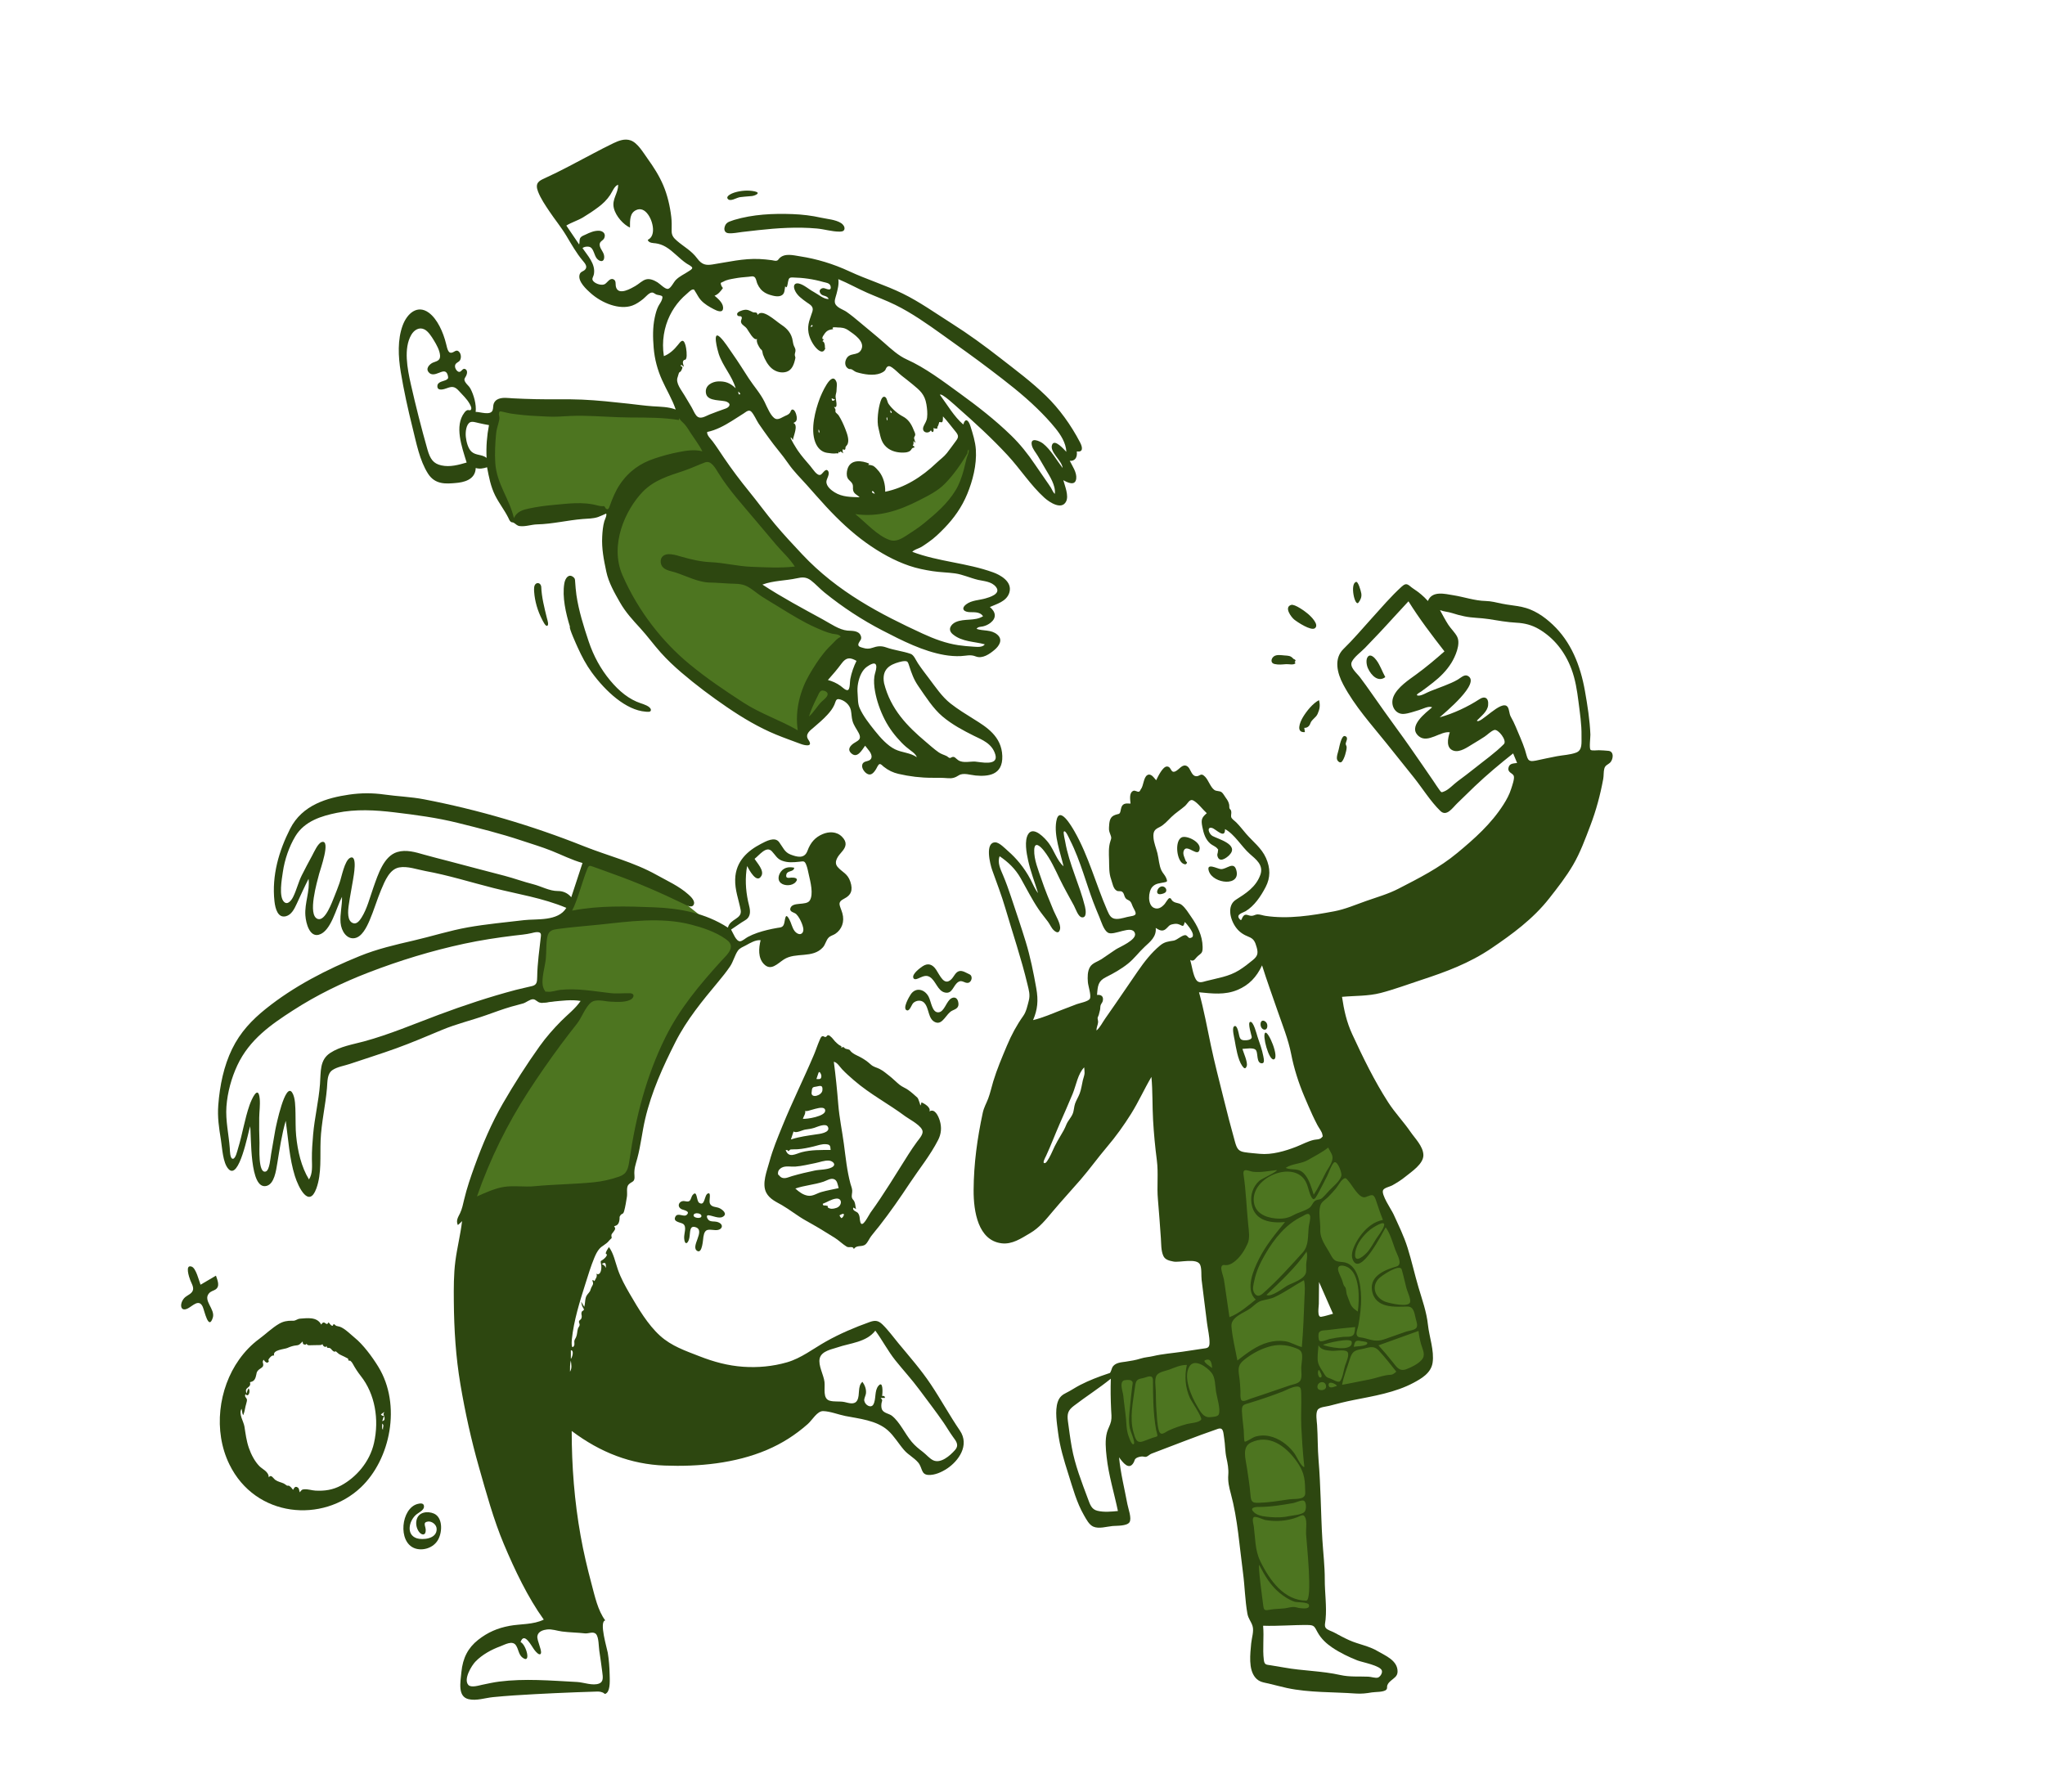 <?xml version="1.0" encoding="UTF-8" standalone="no"?><svg width="671" height="588" viewBox="0 0 671 588" fill="none" xmlns="http://www.w3.org/2000/svg">
<g clip-path="url(#clip0_197_2106)">
<path fill-rule="evenodd" clip-rule="evenodd" d="M302.546 158.906C308.559 155.742 314.195 150.609 318.349 144.295C318.384 150.029 318.269 157.234 315.851 161.891C314.932 163.661 313.493 164.99 312.194 166.262C310.283 168.133 308.284 169.865 306.258 171.537C302.682 174.488 298.951 177.71 294.887 179.621C293.759 180.151 293.097 179.995 291.916 179.259C289.932 178.023 288.042 176.437 286.178 174.894C283.19 172.42 280.248 169.836 277.343 167.187C285.914 165.396 294.652 163.06 302.546 158.906ZM244.765 190.411C246.167 191.19 247.57 191.97 248.972 192.749C258.874 198.253 268.777 203.756 278.68 209.26C275.395 213.608 272.109 217.956 268.824 222.304C270.652 223.994 272.479 225.684 274.307 227.374C273.183 228.643 272.059 229.913 270.936 231.182C268.875 233.51 266.815 235.837 264.755 238.165C264.025 238.99 263.294 239.815 262.564 240.64C262.392 240.834 262.17 241.211 261.952 241.23C261.624 241.258 260.895 240.647 260.589 240.478C259.621 239.941 258.653 239.402 257.686 238.86C254.71 237.194 251.739 235.508 248.774 233.801C241.506 229.613 234.237 225.358 227.131 220.63C223.848 218.447 220.739 216.122 217.882 212.99C214.737 209.545 211.915 205.606 209.303 201.502C207.103 198.047 205.044 194.447 203.115 190.752C202.452 189.483 201.053 187.519 200.766 186.033C200.611 185.235 200.901 183.98 200.953 183.201C201.076 181.354 201.199 179.507 201.321 177.66C201.384 176.712 201.641 175.499 201.53 174.526C201.395 173.351 200.646 171.861 200.276 170.75C200.096 170.209 199.784 168.646 199.4 168.399C199.146 168.234 198.367 168.504 198.107 168.53C195.994 168.746 193.882 168.962 191.77 169.177C186.105 169.756 180.44 170.334 174.776 170.912C173.217 171.072 171.523 171.532 169.935 171.407C168.735 171.312 167.781 170.261 167.154 168.931C165.274 164.936 163.435 160.864 161.924 156.651C160.463 152.58 160.37 149.197 160.877 145.048C161.321 141.416 161.977 137.769 162.869 134.331C163.126 133.34 163.164 133.533 163.996 133.556C167.412 133.652 170.828 133.747 174.244 133.843C185.806 134.167 197.367 134.49 208.929 134.814C213.006 134.928 217.082 135.043 221.158 135.156C221.754 135.173 222.861 134.912 223.446 135.221C223.747 135.379 224.067 135.966 224.303 136.272C225.325 137.595 226.348 138.917 227.37 140.241C233.11 147.667 238.948 154.964 244.756 162.301C251.214 170.458 257.672 178.616 264.131 186.774C257.675 187.986 251.22 189.198 244.765 190.411Z" fill="#4D7520"/>
<path fill-rule="evenodd" clip-rule="evenodd" d="M206.893 46.062C209.209 46.85 210.99 49.985 212.575 52.191C214.476 54.838 216.283 57.648 217.623 60.793C218.996 64.016 219.849 67.684 220.256 71.197C220.436 72.743 220.408 74.189 220.377 75.709C220.344 77.334 221.075 78.109 222.136 79.032C224.339 80.949 226.882 82.245 228.746 84.781C230.325 86.931 231.684 87.109 233.762 86.788C238.922 85.99 243.885 84.753 249.211 85C250.563 85.063 251.922 85.201 253.278 85.388C253.724 85.449 254.211 85.616 254.65 85.58C255.282 85.527 255.32 85.182 255.717 84.774C257.462 82.981 260.308 83.774 262.49 84.112C267.999 84.966 273.36 86.567 278.704 89.05C284.476 91.732 290.407 93.516 296.155 96.317C301.707 99.024 306.969 102.785 312.326 106.176C317.774 109.625 323.062 113.482 328.282 117.556C333.328 121.494 338.493 125.316 343.229 129.925C347.548 134.127 351.354 139.369 354.374 145.151C355.382 147.081 355.286 148.447 353.315 148.147C353.579 150.255 352.584 151.363 351.006 151.225C351.82 152.872 353.348 155.014 353.136 157.01C352.854 159.663 350.208 158.318 348.894 157.577C349.427 159.553 350.741 162.67 349.819 164.543C348.39 167.445 344.454 164.93 342.693 163.343C338.205 159.298 334.749 153.861 330.578 149.36C325.408 143.781 319.824 138.666 314.274 133.794C313.836 133.409 308.823 128.715 308.42 129.576C310.875 132.927 313.067 136.719 316.068 139.305C316.764 136.992 317.79 137.85 318.431 139.897C319.202 142.358 320.028 144.947 320.195 147.538C320.523 152.638 319.118 157.841 317.386 162.066C315.575 166.486 312.942 170.109 309.955 173.204C308.264 174.956 306.55 176.624 304.615 177.944C303.748 178.536 302.893 179.19 301.976 179.666C301.094 180.123 300.078 180.313 299.334 181.09C308.101 184.378 317.113 184.67 325.873 187.83C327.987 188.592 332.372 190.802 331.157 194.55C330.216 197.449 326.885 198.23 324.793 199.2C326.824 200.88 326.967 202.798 325.066 204.331C324.302 204.947 323.454 205.334 322.549 205.553C321.935 205.701 320.807 205.631 320.439 206.374C322.606 207.142 325.22 206.531 327.225 208.251C329.271 210.006 327.685 212.082 326.406 213.184C324.723 214.633 322.34 216.287 320.144 215.408C318.408 214.713 317.043 215.222 315.298 215.304C313.5 215.389 311.677 215.252 309.86 214.936C302.943 213.735 296.093 210.289 289.499 206.869C282.912 203.453 276.577 199.335 270.487 194.402C268.985 193.185 267.627 191.649 266.107 190.484C264.508 189.257 263.128 189.402 261.48 189.766C257.734 190.595 253.802 190.485 250.165 191.838C256.666 196.091 263.342 199.642 270.012 203.291C272.549 204.68 275.324 206.657 278.028 206.934C279.215 207.056 281.654 206.796 282.397 208.531C282.939 209.797 282.127 210.196 281.761 211.019C281.23 212.21 282.349 212.342 283.206 212.614C284.285 212.958 285.204 212.951 286.229 212.591C287.797 212.039 289.078 211.852 290.769 212.454C293.425 213.399 296.12 213.648 298.777 214.56C299.877 214.938 300.49 216.613 301.205 217.689C302.328 219.379 303.549 220.958 304.756 222.55C307.032 225.551 309.109 228.692 311.912 230.883C314.369 232.803 316.996 234.411 319.566 236.015C323.579 238.521 328.661 241.595 328.871 248.085C329.079 254.501 324.069 254.837 320.128 254.494C318.47 254.349 316.066 253.486 314.616 254.422C313.365 255.23 312.445 255.501 310.948 255.369C309.212 255.216 307.501 255.236 305.774 255.239C302.156 255.245 298.413 254.798 294.78 253.949C293.037 253.542 291.506 252.836 289.943 251.593C289.479 251.224 289.079 250.648 288.585 250.755C288.164 250.846 287.716 251.965 287.46 252.374C286.654 253.665 285.701 254.801 284.263 253.758C283.346 253.092 282.312 251.446 283.222 250.378C283.92 249.56 285.589 249.99 285.933 248.643C286.294 247.234 284.517 245.661 283.866 244.709C282.791 246.159 281.342 248.942 279.408 247.282C277.859 245.954 279.023 244.714 280.048 243.976C281.315 243.064 282.947 242.812 281.73 240.499C281.038 239.185 280.134 238.066 279.717 236.562C279.4 235.419 279.424 234.252 279.194 233.101C278.782 231.043 276.742 229.617 275.181 229.431C274.228 229.317 274.169 230.376 273.78 231.258C273.208 232.555 272.353 233.614 271.48 234.563C270.047 236.12 268.479 237.444 266.917 238.784C265.882 239.671 263.991 240.944 265.229 242.735C267.04 245.356 263.896 244.57 262.731 244.13C260.02 243.107 257.299 242.158 254.601 241.046C249.068 238.765 243.764 235.633 238.56 232.082C233.452 228.595 228.387 224.818 223.544 220.669C221.198 218.658 218.908 216.508 216.771 214.116C214.475 211.547 212.397 208.677 210.075 206.144C207.666 203.515 205.295 200.971 203.413 197.672C201.669 194.616 199.703 191.208 198.943 187.613C198.104 183.64 197.382 180.066 197.595 176.046C197.684 174.369 197.844 172.609 198.283 171.068C198.409 170.625 199.223 169.032 198.886 168.533C198.905 168.561 196.509 169.578 196.254 169.664C194.638 170.215 192.892 170.183 191.197 170.319C186.185 170.723 181.297 171.963 176.245 172.08C174.341 172.124 172.421 172.884 170.502 172.637C169.596 172.521 169.256 171.925 168.526 171.53C168.193 171.35 167.906 171.491 167.573 171.214C167.184 170.889 167.002 170.342 166.761 169.863C165.474 167.308 163.745 165.146 162.464 162.584C161.024 159.702 160.411 156.535 159.815 153.336C158.632 153.711 157.365 153.983 156.098 153.571C155.962 157.551 152.006 158.293 149.524 158.503C146.424 158.767 142.798 159.121 140.441 155.433C137.672 151.098 136.616 145.362 135.343 140.272C133.847 134.295 132.515 128.189 131.499 122.109C130.635 116.938 130.427 111.428 132.107 106.838C133.59 102.788 137 99.894 140.712 102.626C143.502 104.68 145.428 109.017 146.354 112.767C146.825 114.676 147.112 116.418 148.8 115.515C149.449 115.168 150.008 114.707 150.71 115.537C151.329 116.267 151.367 117.499 150.925 118.232C150.524 118.896 149.501 119.008 149.319 119.91C149.138 120.805 149.963 122.009 150.66 122.04C151.454 122.075 151.773 120.677 152.655 121.114C153.464 121.515 153.309 122.606 152.964 123.297C152.557 124.116 152.055 124.372 152.68 125.407C153.158 126.2 153.881 126.645 154.34 127.497C155.471 129.598 156.354 132.769 156.071 135.174C157.405 135.097 160.952 136.473 161.635 134.63C161.882 133.961 161.748 133.082 162.023 132.395C162.346 131.587 162.941 131.149 163.613 130.892C165.049 130.341 166.693 130.624 168.217 130.712C170.742 130.857 173.266 130.92 175.787 130.989C180.859 131.127 185.905 130.912 190.982 131.137C196.049 131.362 201.132 131.918 206.211 132.469C208.874 132.758 211.546 133.148 214.205 133.326C216.691 133.491 219.24 133.466 221.712 134.389C220.554 130.95 218.679 127.955 217.225 124.699C215.729 121.35 214.792 117.893 214.486 114.19C214.206 110.797 214.138 107.458 214.818 104.269C215.093 102.98 215.421 101.684 215.971 100.577C216.362 99.789 216.993 99.072 217.246 98.176C217.496 97.293 217.37 97.126 216.549 96.911C216.093 96.791 215.704 96.807 215.252 96.601C214.837 96.412 214.428 95.997 213.984 95.993C212.962 95.984 211.787 97.529 210.981 98.159C209.882 99.018 208.729 99.826 207.459 100.279C203.294 101.769 197.532 99.535 193.773 96.165C192.519 95.041 189.639 92.455 190.139 90.244C190.402 89.077 191.318 89.153 191.944 88.519C192.924 87.526 191.945 86.414 191.195 85.526C189.153 83.107 187.518 80.194 185.834 77.381C184.119 74.519 182.072 72.066 180.244 69.329C178.932 67.366 177.429 65.177 176.539 62.875C175.451 60.064 176.861 59.345 178.603 58.552C184.114 56.043 189.442 53.099 194.832 50.27C196.981 49.142 199.139 48.001 201.322 46.967C203.024 46.161 204.965 45.405 206.893 46.062ZM294.99 217.281C292.05 218.096 289.23 219.586 290.077 224.191C292.228 232.818 297.858 238.439 303.581 243.278C305.024 244.499 306.462 245.813 307.974 246.869C308.864 247.491 309.734 247.68 310.651 248.129C310.876 248.239 311.314 248.673 311.51 248.712C311.975 248.807 311.97 248.594 312.375 248.45C313.259 248.137 313.598 248.938 314.43 249.479C316.008 250.505 318.323 249.831 319.946 249.92C321.445 250.002 327.662 251.541 326.607 247.7C325.576 243.947 322.118 242.732 319.6 241.479C316.09 239.733 312.446 237.811 309.237 235.107C306.187 232.536 303.743 228.662 301.332 225.175C299.83 223.002 299.134 221.041 298.295 218.44C297.939 217.339 297.851 216.974 296.976 216.955C296.3 216.942 295.633 217.103 294.99 217.281ZM284.486 218.781C282.915 219.871 281.989 221.96 281.555 224.195C281.333 225.339 281.3 226.454 281.397 227.663C281.52 229.201 281.425 230.89 282.053 232.333C283.193 234.951 285.321 237.628 286.993 239.732C288.873 242.098 291.219 244.705 293.662 245.89C296.013 247.031 298.551 246.942 300.83 248.479C300.443 247.456 299.53 246.829 298.804 246.291C297.745 245.507 296.796 244.707 295.829 243.712C293.69 241.513 291.782 239.048 290.278 236.102C288.82 233.247 287.642 229.939 287.085 226.691C286.82 225.145 286.685 223.473 286.9 221.969C287.043 220.964 287.475 220.045 287.53 219.008C287.655 216.63 285.27 218.238 284.486 218.781ZM231.335 151.745C229.005 152.599 226.746 153.698 224.384 154.491C219.61 156.094 214.6 157.491 210.796 161.487C205.262 167.301 199.873 178.786 204.269 188.813C209.461 200.657 217.42 210.697 226.303 218.007C231.973 222.674 237.961 226.7 243.931 230.564C249.706 234.303 255.9 236.26 261.76 239.66C260.757 233.081 262.633 226.472 265.451 221.576C266.966 218.945 268.597 216.387 270.439 214.135C271.344 213.028 272.316 212.051 273.31 211.077C274.064 210.339 274.854 209.308 275.835 209.042C275.622 208.085 273.722 208.106 273.172 207.984C271.272 207.562 269.357 206.711 267.509 205.886C263.483 204.088 259.611 201.681 255.737 199.295C253.844 198.129 251.935 197.012 250.052 195.811C248.357 194.729 246.737 193.202 244.978 192.345C243.169 191.465 241.271 191.593 239.437 191.509C237.234 191.407 235.044 191.198 232.844 191.164C229.171 191.106 225.294 189.061 221.674 187.869C220.457 187.467 218.684 187.267 217.61 186.255C216.636 185.338 216.492 183.642 217.307 182.709C218.707 181.104 221.813 182.183 223.551 182.675C226.765 183.586 229.926 184.343 233.167 184.482C237.606 184.672 242.025 185.828 246.465 185.996C251.254 186.177 256.075 186.461 260.794 185.92C259.048 183.187 256.659 181.11 254.641 178.729C252.326 175.997 250.013 173.263 247.709 170.514C243.649 165.668 239.245 160.866 235.772 155.301C234.581 153.393 233.308 151.021 231.335 151.745ZM269.493 226.67C268.853 226.948 268.529 227.934 268.194 228.611C267.157 230.704 266.146 232.774 265.434 235.125C267.005 233.773 268.098 231.754 269.575 230.271C270.108 229.736 272.097 228.38 271.425 227.334C271.047 226.746 269.964 226.465 269.493 226.67ZM276.14 217.729C274.725 219.648 273.204 221.417 271.651 223.152C273.068 223.531 274.534 224.155 275.828 225.105C276.42 225.539 277.732 226.897 278.348 226.361C278.921 225.863 278.839 223.678 278.996 222.85C279.398 220.732 280.142 218.657 281.034 216.868C278.889 215.64 277.634 215.703 276.14 217.729ZM243.991 135.688C242.705 136.484 241.441 137.325 240.157 138.124C237.595 139.721 234.936 141.162 232.04 141.757C231.842 142.794 233.292 144.121 233.789 144.779C235.093 146.506 236.292 148.399 237.525 150.211C240.139 154.052 242.879 157.697 245.75 161.221C248.651 164.781 251.39 168.572 254.331 172.074C257.178 175.464 260.209 178.702 263.193 181.884C274.816 194.282 288.961 201.572 302.694 207.91C306.543 209.686 310.472 211.14 314.451 211.725C316.093 211.966 317.749 212.116 319.389 212.21C320.491 212.273 322.358 212.538 323.137 211.45C319.792 210.493 315.708 210.698 312.641 208.148C310.742 206.568 312.108 204.818 313.576 204.15C316.416 202.858 319.857 203.934 322.554 202.222C321.383 200.492 319.154 201.044 317.687 200.84C315.833 200.582 315.532 199.444 317.017 198.322C318.844 196.942 321.287 196.985 323.361 196.373C324.373 196.075 328.645 194.96 326.804 192.62C325.356 190.778 322.739 190.717 320.947 190.296C318.434 189.706 315.865 188.506 313.358 188.164C310.907 187.829 308.476 187.813 306.016 187.433C303.448 187.037 300.896 186.534 298.355 185.67C293.457 184.002 288.689 181.352 284.175 178.112C279.525 174.772 275.219 170.735 271.11 166.301C268.948 163.969 266.848 161.543 264.721 159.157C262.667 156.853 260.439 154.713 258.631 152.075C256.632 149.158 254.293 146.6 252.248 143.704C251.14 142.134 249.981 140.609 248.917 138.992C248.16 137.842 247.442 136.075 246.543 135.126C245.698 134.233 244.745 135.221 243.991 135.688ZM188.098 189.361C188.679 189.827 188.649 190.074 188.706 190.805C188.823 192.304 188.915 193.779 189.135 195.279C189.885 200.408 191.508 205.554 193.136 210.437C194.762 215.31 197.149 219.63 200.215 223.306C203.185 226.868 206.433 229.524 210.251 230.786C210.907 231.003 213.483 231.763 213.567 232.936C213.631 233.817 212.326 233.58 211.867 233.546C205.373 233.075 198.667 226.828 194.165 220.656C192.301 218.101 190.886 215.405 189.536 212.434C189.339 212.001 186.527 205.859 187.012 205.675C185.661 201.3 184.415 195.898 185.166 191.437C185.447 189.771 186.572 188.141 188.098 189.361ZM177.587 192.524C177.719 196.004 178.61 199.4 179.434 202.783C179.585 203.4 180.247 205.258 179.461 205.382C178.905 205.469 178.085 203.706 177.852 203.259C176.441 200.543 175.482 197.354 175.266 194.229C175.197 193.24 175.152 192.032 175.886 191.533C176.525 191.099 177.431 191.454 177.587 192.524ZM317.825 147.495C317.525 147.786 317.459 148.235 317.451 148.716C315.374 152.305 312.801 155.894 310.084 158.684C307.657 161.176 304.557 162.653 301.656 164.151C295.023 167.577 288.177 169.817 280.629 168.701C284.216 171.6 287.771 175.702 291.845 177.182C293.87 177.917 295.722 176.841 297.39 175.769C299.437 174.454 301.493 173.117 303.411 171.536C307.034 168.55 310.893 165.276 313.553 160.887C314.733 158.941 315.553 156.667 316.201 154.309C316.573 152.959 316.831 151.543 317.212 150.2C317.431 149.425 318.049 148.4 317.825 147.495ZM275.069 91.606C275.321 93.354 274.847 94.962 274.459 96.519C274.194 97.578 273.532 98.925 274.184 99.93C274.958 101.123 276.746 101.619 277.766 102.334C279.277 103.393 280.734 104.589 282.177 105.813C284.765 108.009 287.409 110.109 289.965 112.37C292.394 114.517 294.775 116.724 297.536 117.961C303.597 120.678 309.336 125.034 314.988 129.137C320.75 133.319 326.508 137.777 331.826 142.954C334.672 145.724 337.213 148.884 339.55 152.357C340.751 154.144 342.002 155.876 343.205 157.661C343.737 158.451 344.31 159.207 344.815 160.026C345.19 160.634 345.565 161.667 346.108 162.063C346.458 159.318 344.392 156.206 343.124 154.059C342.257 152.591 341.399 151.115 340.538 149.641C339.934 148.607 338.878 147.427 338.58 146.196C337.856 143.203 341.247 144.766 342.253 145.566C344.744 147.547 346.636 150.905 348.661 153.581C348.508 151.15 344.19 148.236 345.244 145.874C346.079 144 349.026 147.381 349.894 148.282C349.743 145.269 348.004 142.649 346.318 140.558C344.441 138.229 342.38 136.07 340.308 134.05C335.464 129.33 330.214 125.321 325.021 121.363C319.855 117.425 314.606 113.708 309.369 109.958C304.284 106.316 299.136 102.687 293.745 100.043C290.722 98.56 287.639 97.433 284.59 96.096C281.396 94.696 278.278 92.928 275.069 91.606ZM237.354 92.427C237.24 92.492 236.56 92.748 236.524 92.84C236.368 93.243 236.91 94.332 237.223 94.483C236.479 95.594 235.603 96.646 234.447 97.033C235.391 97.845 237.156 99.241 237.255 100.843C237.392 103.046 235.132 101.946 234.208 101.461C232.726 100.681 231.203 99.844 229.951 98.467C229.157 97.593 228.739 96.579 228.078 95.598C227.718 95.065 227.836 94.931 227.297 94.999C226.681 95.079 225.799 96.05 225.299 96.467C224.527 97.111 223.791 97.823 223.099 98.598C221.823 100.028 220.693 101.678 219.786 103.53C217.908 107.363 217.07 112.065 217.828 116.867C219.585 116.21 221.149 114.814 222.414 113.212C223.315 112.072 224.205 110.767 224.929 113.313C225.21 114.305 225.479 116.694 225.18 117.568C224.902 118.383 224.595 117.831 224.241 118.359C223.83 118.97 224.251 119.642 224.397 120.351C224.093 120.128 223.789 119.905 223.485 119.682C223.196 120.546 223.618 120.028 223.883 120.46C224.038 120.712 223.524 121.634 223.417 121.801C223.198 122.146 222.995 121.939 222.76 122.418C222.61 122.726 222.512 123.367 222.357 123.744C221.561 125.694 223.634 128.067 224.61 129.761C225.332 131.015 226.089 132.234 226.827 133.473C227.367 134.38 227.788 135.501 228.424 136.308C229.685 137.91 231.534 136.513 232.826 136.02C234.579 135.35 236.299 134.679 238.069 134.081C239.106 133.73 240.141 132.666 238.557 131.891C236.984 131.121 232.256 131.887 231.671 129.196C231.05 126.335 233.974 125.237 235.541 125.172C237.832 125.076 239.416 125.519 241.386 127.413C240.182 123.276 237.203 120.263 235.83 116.147C235.457 115.029 233.582 108.051 236.3 110.673C237.755 112.078 239.15 114.37 240.366 116.09C242.207 118.695 243.909 121.444 245.662 124.142C247.334 126.716 249.494 129.076 250.875 131.897C251.652 133.483 252.979 136.88 254.527 137.453C255.518 137.821 256.855 136.798 257.726 136.437C258.265 136.214 258.79 135.995 259.184 135.47C259.388 135.197 259.516 134.574 259.817 134.445C260.685 134.074 261.294 135.851 261.406 136.704C261.577 138.019 261.194 138.448 260.309 138.787C262.059 139.467 260.32 143.078 260.158 144.409C260.123 144.349 259.672 143.53 259.471 143.573C259.071 143.657 261.567 147.545 261.75 147.814C263.023 149.677 264.471 151.289 265.894 152.955C266.712 153.912 268.095 156.29 269.258 155.8C269.902 155.528 270.922 153.419 271.706 154.56C272.414 155.589 271.192 157.1 271.155 158.041C271.093 159.62 272.814 160.913 273.799 161.532C276.409 163.171 279.338 163.083 282.049 163.182C281.375 162.407 280.203 162.151 279.924 160.9C279.734 160.05 280.096 159.49 279.596 158.625C279.184 157.913 278.454 157.6 278.096 156.819C277.7 155.959 277.819 154.864 278.043 154.04C278.989 150.547 282.828 151.13 285.216 152.138C285.08 152.259 284.978 152.415 284.911 152.605L284.896 152.654L284.9 152.647C285.124 152.375 286.427 152.815 286.601 152.923C287.149 153.264 287.976 154.152 288.421 154.716C289.856 156.53 290.51 158.967 290.452 161.37C296.832 160.058 302.381 156.581 307.356 151.835C308.493 150.751 309.666 149.965 310.69 148.685C311.743 147.37 312.708 145.951 313.729 144.598C314.687 143.326 314.454 142.729 313.369 141.424C312.047 139.837 310.815 138.108 309.409 136.644C309.342 137.143 309.47 138.089 309.181 138.447C308.862 138.842 308.38 138.286 308.17 138.577C308.188 138.551 307.714 140.397 307.497 140.007C308.06 141.017 306.552 140.607 306.268 140.457C306.533 141.458 306.074 142.461 305.437 141.181C304.704 142.557 302.173 141.956 303.046 139.888C303.478 138.867 304.049 138.254 304.196 137.007C304.36 135.611 304.207 134.101 303.971 132.677C303.414 129.32 301.727 128.046 299.569 126.238C298.364 125.229 297.129 124.29 295.905 123.326C294.828 122.48 293.819 121.364 292.715 120.601C291.922 120.053 291.361 119.964 290.85 120.686C290.64 120.984 290.618 121.312 290.332 121.616C289.964 122.006 289.365 122.323 288.902 122.501C286.575 123.391 283.563 122.876 281.114 122.157C280.444 121.961 280.047 121.497 279.442 121.208C279.059 121.024 278.809 121.235 278.396 121.006C277.317 120.411 277.104 119.142 277.57 118.024C278.66 115.406 281.33 117.01 282.546 114.827C284.062 112.106 280.086 109.592 278.455 108.453C277.149 107.541 276.177 107.485 274.804 107.457C274.517 107.451 272.553 107.133 273.395 107.998C271.97 108.241 271.275 108.392 270.375 109.79C270.139 110.157 269.801 110.527 269.826 111.065C269.839 111.349 270.28 111.316 270.281 111.313C270.261 111.51 269.897 111.934 269.847 112.005C270.599 111.969 270.798 113.894 270.612 113.943L270.601 113.944L270.627 113.964C271.027 114.296 270.434 115.055 270.212 115.208C269.581 115.641 268.794 115.142 268.201 114.604C266.875 113.4 265.628 111.143 265.29 109.164C264.816 106.388 265.861 104.506 266.569 102.206C267.1 100.485 265.67 99.922 264.594 99.132C263.276 98.165 261.516 97.006 260.774 95.188C260.098 93.532 260.869 92.759 262.117 93.042C263.805 93.425 265.425 94.968 267.024 95.814C268.444 96.564 270.397 98.291 271.904 98.102C271.37 96.881 270.049 97.294 269.333 96.453C268.387 95.342 269.342 94.563 270.181 94.54C270.832 94.522 272.985 95.907 272.523 93.895C272.275 92.817 270.83 92.736 270.169 92.546C266.809 91.578 263.48 91.132 260.113 91.056C259.022 91.032 258.79 91.254 258.541 92.598C258.456 93.054 258.24 95.118 257.639 93.903C257.415 95.046 257.518 96.194 256.647 96.815C255.539 97.604 253.808 97.129 252.557 96.742C251.485 96.409 250.416 95.854 249.564 94.847C249.14 94.346 248.787 93.766 248.505 93.129C248.265 92.588 248.132 91.647 247.803 91.178C247.254 90.394 246.404 90.763 245.7 90.818C244.129 90.941 242.582 91.078 241.037 91.371C239.754 91.615 238.512 91.763 237.354 92.427ZM286.191 161.191C285.749 161.523 286.778 162.116 287.047 161.966C286.877 161.74 286.511 160.951 286.191 161.191ZM284.896 152.654L284.885 152.67C284.872 152.693 284.866 152.722 284.868 152.755C284.874 152.729 284.881 152.703 284.888 152.678L284.896 152.654ZM290.519 130.347C291.063 130.746 291.118 131.92 291.565 132.556C292.762 134.258 294.605 135.801 296.216 136.647C297.952 137.558 298.979 138.991 299.796 141.119C299.965 141.559 300.322 142.144 300.308 142.638C300.295 143.1 299.95 143.323 299.916 143.739C299.9 143.93 300.406 145.273 300.38 145.282C300.256 145.329 299.739 144.707 299.742 144.711C299.693 145.225 299.858 145.765 299.512 146.106L299.469 146.145L299.477 146.15C299.597 146.231 300.153 146.634 300.067 146.766C299.947 146.949 299.557 146.921 299.386 147.048C299.118 147.249 298.975 147.642 298.722 147.864C298.044 148.457 297.131 148.505 296.289 148.518C294.516 148.546 292.43 148.136 290.854 146.723C288.945 145.012 288.869 142.847 288.269 140.611C287.595 138.101 288.193 133.965 288.905 131.766C289.148 131.015 289.68 129.732 290.519 130.347ZM163.69 135.824C163.655 136.144 163.848 136.594 163.859 136.935C163.882 137.627 163.708 138.273 163.54 138.893C163.226 140.052 162.891 141.124 162.773 142.384C162.483 145.476 162.304 148.78 162.513 151.953C162.963 158.763 167.131 163.598 168.623 170.014C169.623 167.786 171.731 167.255 173.625 166.86C176.145 166.334 178.673 165.96 181.245 165.735C186.166 165.304 191.126 164.519 196.157 165.898C196.711 166.05 197.11 166.083 197.642 166.119C198.226 166.158 197.863 165.877 198.356 166.225C198.489 166.319 198.619 166.729 198.763 166.853C199.507 167.491 199.754 166.903 200.085 165.986C200.995 163.464 201.945 161.146 203.351 159.042C206.347 154.56 210.205 151.981 214.724 150.477C217.315 149.614 219.87 148.899 222.544 148.385C225.098 147.893 227.799 147.402 230.458 148.107C229.393 145.967 227.951 144.15 226.688 142.196C226.075 141.248 225.48 140.24 224.775 139.397C224.155 138.655 223.338 138.112 222.832 137.224C222.815 137.427 222.799 137.629 222.783 137.832C217.504 136.989 212.247 137.032 207.007 137.007C201.744 136.981 196.458 136.533 191.191 136.436C188.546 136.386 185.939 136.566 183.315 136.708C180.789 136.846 178.278 136.614 175.737 136.502C173.162 136.387 170.627 136.129 168.045 135.774C166.963 135.625 165.907 135.329 164.837 135.102C163.983 134.921 163.79 134.885 163.69 135.824ZM274.435 125.291C274.744 126.053 274.486 127.171 274.491 127.953C274.496 128.841 274.198 129.258 274.165 130.073C274.136 130.781 275.172 134.29 273.646 133.492C273.739 133.74 274.026 134.047 274.095 134.271C274.182 134.55 274.061 135.029 274.172 135.262C274.273 135.471 274.98 136 275.195 136.341C276.041 137.677 276.772 139.266 277.367 140.79C277.987 142.378 278.799 144.588 277.998 145.937C277.805 146.261 277.604 146.379 277.416 146.759C277.449 147.069 277.395 147.341 277.256 147.576C277.165 147.633 277.079 147.617 276.998 147.528C276.729 147.818 276.64 146.85 276.458 147.845C276.415 148.086 276.733 148.814 276.636 148.752C276.462 148.641 275.9 148.128 275.755 148.146C275.555 148.782 275.442 148.2 275.123 148.35C275.159 148.589 275.088 148.739 274.912 148.8C274.761 148.787 274.611 148.772 274.461 148.759C273.607 148.941 272.246 148.728 271.363 148.598C269.679 148.349 268.268 147.158 267.485 145.074C265.854 140.732 267.564 134.534 268.94 130.85C269.41 129.592 272.834 121.348 274.435 125.291ZM291.078 136.936C291.133 137.318 291.337 137.863 291.025 137.971C290.952 137.542 290.704 137.026 291.078 136.936ZM268.641 140.884C269.011 141.94 268.917 141.313 268.739 142.128C268.537 141.711 268.504 141.296 268.641 140.884ZM292.089 134.602C292.26 134.785 292.863 135.248 292.473 135.479C292.132 135.68 292.127 134.863 292.089 134.602ZM272.88 130.702C272.953 131.905 273.399 131.522 274.047 131.168C273.658 131.012 273.269 130.857 272.88 130.702ZM134.93 109.911C132.386 114.341 133.634 120.917 134.823 126.172C136.44 133.313 138.248 140.435 140.241 147.465C141.142 150.641 142.178 152.14 144.815 152.724C147.673 153.357 150.445 152.551 153.116 151.785C151.504 146.573 149.049 139.785 152.369 135.413C152.673 135.013 152.963 134.704 153.407 134.58C153.701 134.499 154.201 134.767 154.446 134.527C154.942 134.041 154.401 133.065 154.092 132.513C153.154 130.836 151.772 129.623 150.578 128.282C149.079 126.598 148.138 126.845 146.534 127.421C145.895 127.651 143.383 128.573 143.512 126.614C143.605 125.19 145.711 125.109 146.472 124.627C147.049 124.261 147.155 124.131 146.955 123.294C146.642 121.986 145.995 121.747 145.114 121.965C143.981 122.246 142.167 123.454 140.972 122.465C139.265 121.052 141.037 119.453 142.011 119.013C143.032 118.553 144.507 118.478 144.395 116.682C144.288 114.969 143.208 113.092 142.386 111.733C141.591 110.419 140.531 108.753 139.304 108.118C137.574 107.223 135.88 108.256 134.93 109.911ZM154.235 138.587C152.971 139.262 152.671 141.732 152.847 143.379C153.017 144.973 153.579 147.183 154.695 148.205C156.16 149.546 158.127 149.031 159.659 150.258C159.472 146.586 159.773 142.954 160.441 139.502C159.319 139.337 158.202 139.057 157.082 138.828C156.263 138.662 154.994 138.182 154.235 138.587ZM242.232 128.487C242.604 128.765 242.721 128.849 242.909 129.367C242.204 129.574 242.358 129.226 242.232 128.487ZM244.136 101.705C245.264 101.513 245.886 101.884 246.93 102.406C247.675 102.779 248.34 102.077 248.604 103.358C250.043 101.087 254.459 105.278 256.004 106.296C257.635 107.369 259.293 108.686 259.939 111.067C260.13 111.772 260.168 112.527 260.396 113.222C260.567 113.745 260.935 114.227 261.005 114.792C261.086 115.447 260.75 115.908 260.779 116.533C260.791 116.781 261.019 117.236 260.979 117.446C260.566 119.596 259.85 121.437 258.092 122.003C256.56 122.496 254.678 122.115 253.24 120.908C251.964 119.839 250.966 118.048 250.336 116.311C250.226 116.01 250.167 115.282 250.035 115.036C249.844 114.678 249.674 114.706 249.471 114.426C248.932 113.683 248.083 112.248 248.379 111.249C247.267 111.845 245.679 108.685 245.036 107.801C244.554 107.138 243.638 106.731 243.27 106.066C242.765 105.154 243.772 104.511 243.254 103.91C242.977 103.588 241.939 104.06 241.859 103.127C241.785 102.265 243.705 101.778 244.136 101.705ZM270.561 113.918C270.575 113.934 270.589 113.943 270.6 113.944L270.601 113.944L270.596 113.94L270.561 113.918ZM265.934 107.268C266.013 107.13 266.413 106.283 266.591 106.82C266.736 107.261 266.099 107.234 265.934 107.268ZM202.815 60.625C201.64 60.967 200.925 62.885 200.219 63.96C199.164 65.565 197.795 66.866 196.382 67.927C194.736 69.161 193.02 70.312 191.283 71.349C189.521 72.401 187.572 72.943 185.822 74.02C187.222 76.086 188.623 78.152 190.023 80.218C190.281 79.388 189.968 78.576 190.533 77.902C190.926 77.434 191.594 77.243 192.096 76.997C193.493 76.311 195.042 75.639 196.621 75.727C197.64 75.784 198.917 76.543 198.284 78.101C197.884 79.084 196.595 79.118 196.776 80.511C196.949 81.846 198.2 82.766 198.248 84.198C198.316 86.21 196.723 85.93 195.81 84.808C194.995 83.808 194.807 81.77 193.739 81.147C193.102 80.776 191.628 80.898 191.133 81.43C192.731 83.801 195.457 86.57 194.88 89.916C194.702 90.944 193.962 91.475 194.7 92.297C195.552 93.246 197.553 93.76 198.453 93.231C199.295 92.736 200.057 91.177 201.213 91.633C202.305 92.064 201.842 93.271 202.13 94.241C202.998 97.163 207.276 94.515 208.452 93.862C209.631 93.207 210.749 91.979 212.042 91.672C213.261 91.383 214.561 91.928 215.72 92.641C216.589 93.175 218.212 94.927 219.149 94.803C220.09 94.68 221.031 92.602 221.737 91.886C223.002 90.602 224.547 89.988 225.967 89.014C226.193 88.859 227.211 88.345 227.133 87.867C227.057 87.407 225.578 86.671 225.316 86.497C222.929 84.913 220.916 82.466 218.475 81.025C217.386 80.382 216.274 80 215.126 79.846C214.488 79.761 212.81 79.814 212.538 78.705C215.263 77.488 214.369 72.779 212.618 70.365C211.504 68.83 210.151 68.269 208.726 68.942C206.66 69.917 206.694 72.096 206.708 74.687C204.67 73.778 202.092 71.057 201.421 68.33C200.676 65.298 202.895 63.472 202.815 60.625ZM260.067 70.259C263.212 70.376 266.342 70.749 269.493 71.454C271.434 71.887 274.16 72.043 276.004 73.226C276.543 73.572 277.306 74.419 277.055 75.273C276.838 76.009 275.938 76.008 275.407 76.009C272.991 76.016 270.457 75.204 268.021 74.986C261.548 74.407 255.116 74.832 248.766 75.526C247.016 75.717 245.268 75.931 243.517 76.125C242.06 76.287 240.5 76.67 239.011 76.531C237.837 76.422 237.342 75.408 237.922 74.034C238.487 72.694 239.877 72.599 240.914 72.162C247.089 70.329 253.582 70.018 260.067 70.259ZM247.676 62.812C249.905 63.319 247.614 64.25 246.702 64.336C246.393 64.365 242.3 64.664 242.333 64.825C241.537 64.989 239.597 66.224 238.808 65.281C237.96 64.268 240.505 63.328 241.026 63.169C243.028 62.555 245.531 62.325 247.676 62.812Z" fill="#2D4710"/>
</g>
<path fill-rule="evenodd" clip-rule="evenodd" d="M193.916 278.691C192.774 282.381 191.632 286.072 190.489 289.762C189.757 292.127 189.025 294.491 188.293 296.856C188.034 297.694 187.889 298.554 187.387 299.136C186.204 300.507 184.08 301.379 182.657 302.343C181.705 302.989 180.752 303.635 179.799 304.281C179.307 304.615 178.218 305.033 177.874 305.587C177.495 306.196 177.674 307.316 177.674 308.159V315.436V329.149C182.596 328.398 187.518 327.648 192.44 326.897C185.882 336.131 179.325 345.365 172.768 354.599C171.152 356.875 169.19 359.065 167.986 361.713C165.423 367.349 162.918 373.025 160.385 378.681C158.027 383.946 155.669 389.21 153.311 394.475L174.525 393.373C180.017 393.088 185.66 393.517 190.952 391.617C195.314 390.051 199.676 388.485 204.039 386.919C204.619 386.711 206.426 386.475 206.838 385.905C207.223 385.371 207.214 383.354 207.323 382.671C209.382 369.755 212.004 355.521 218.013 344.403C222.322 336.432 228.136 329.454 233.46 322.504C235.539 319.791 237.653 317.111 239.658 314.316C240.171 313.6 240.913 312.788 241.252 311.919C241.471 311.357 241.778 310.286 241.642 309.788C241.583 309.571 240.213 308.796 240.016 308.642C238.628 307.553 237.252 306.441 235.873 305.334C231.998 302.225 228.126 299.108 224.229 296.04C221.19 293.647 218.16 291.111 214.955 289.055C211.633 286.924 207.975 285.424 204.492 283.741C200.973 282.039 197.447 280.357 193.916 278.691Z" fill="#4D7520"/>
<path fill-rule="evenodd" clip-rule="evenodd" d="M313.367 475.831C311.677 477.775 308.6 480.383 306.167 479.197C304.945 478.601 303.902 477.294 302.789 476.45C301.481 475.459 300.252 474.467 299.143 473.147C296.932 470.51 295.257 466.659 292.645 464.595C291.768 463.901 290.054 463.752 289.445 462.644C289.172 462.148 289.147 461.394 289.197 460.819C289.306 459.582 289.854 459.655 288.939 458.747H290.36C290.387 458.077 289.839 458.022 289.431 458.108C289.621 457.046 289.814 452.891 288.228 454.774C286.854 456.407 287.541 459.115 286.568 460.882C285.823 462.236 283.845 461.14 283.578 459.651C283.458 458.982 284.062 457.937 284.134 457.281C284.292 455.826 283.759 454.568 282.986 453.467C281.291 454.846 282.252 457.7 281.285 459.512C280.411 461.151 278.463 460.386 277.132 460.098C275.536 459.752 273.731 460.102 272.204 459.642C269.898 458.947 270.759 455.643 270.531 453.511C270.286 451.226 268.394 448.055 268.963 445.75C269.573 443.276 273.143 442.741 274.849 442.14C278.748 440.768 284.31 440.504 287.209 436.661C289.514 439.799 291.369 443.392 293.787 446.414C296.399 449.677 299.189 452.689 301.697 456.084C304.307 459.617 307.001 463.082 309.516 466.717C310.613 468.303 311.576 470.012 312.712 471.56C313.721 472.936 314.785 474.202 313.367 475.831ZM197.471 414.798C198.669 414.02 198.821 414.508 198.821 416.109C198.476 415.34 198.134 415.134 197.471 414.798ZM187.312 445.931V443.109C188.467 443.072 187.757 445.486 187.312 445.931ZM187.029 450.136C187.029 448.886 187.002 447.695 187.297 446.479C187.452 447.804 187.748 448.951 187.029 450.136ZM191.996 536.015C193.057 536.136 194.692 535.244 195.584 536.26C196.501 537.304 196.427 540.342 196.644 541.752C197.003 544.083 197.321 546.421 197.623 548.763C197.821 550.298 198.066 551.857 196.644 552.445C194.542 553.313 191.539 552.074 189.348 551.962C185.02 551.739 180.694 551.43 176.363 551.323C172.165 551.22 167.957 551.302 163.778 551.835C161.89 552.075 160.044 552.5 158.175 552.885C157.19 553.088 154.551 553.938 153.662 552.924C151.988 551.017 154.771 546.563 155.967 545.306C158.189 542.971 161.347 541.288 164.132 540.275C165.621 539.733 168.102 538.211 169.275 539.913C170.174 541.218 170.138 542.96 171.427 543.949C174.414 546.24 172.667 539.668 170.8 538.859C172.053 535.279 174.442 540.333 175.433 541.547C175.785 541.979 176.932 543.404 177.43 542.688C177.803 542.151 177.058 540.23 176.92 539.708C176.711 538.914 176.18 537.707 176.333 536.846C176.609 535.288 178.399 534.863 179.471 534.734C181.134 534.533 182.766 535.176 184.41 535.391C186.931 535.721 189.472 535.726 191.996 536.015ZM175.299 389.275C172.016 389.594 168.713 388.982 165.438 389.483C162.339 389.958 159.419 391.346 156.498 392.622C160.841 380.191 166.459 368.876 173.307 358.275C176.717 352.996 180.385 347.753 184.07 342.756C185.784 340.431 187.558 338.184 189.328 335.924C190.907 333.909 192.039 330.486 193.934 328.98C195.551 327.695 198.378 328.612 200.171 328.692C202.197 328.782 204.663 329.006 206.639 328.183C208.071 327.587 208.465 325.995 206.672 325.942C204.558 325.88 202.479 326.149 200.337 325.907C194.788 325.281 189.438 324.253 183.844 324.836C182.563 324.969 180.876 325.636 179.618 325.436C178.713 325.291 179.308 325.846 178.68 324.96C178.439 324.622 178.149 323.825 178.077 323.375C177.677 320.847 178.814 317.235 179.086 314.69C179.338 312.334 179.115 309.746 179.586 307.452C180.015 305.365 181.323 305.087 182.933 304.864C187.338 304.253 191.833 303.928 196.258 303.468C206.356 302.419 216.775 300.835 226.805 303.429C230.426 304.366 234.842 305.814 238.078 308.133C239.089 308.858 240.11 309.712 239.742 311.214C239.36 312.773 237.489 314.42 236.562 315.448C229.711 323.038 223.094 330.78 218.282 340.52C212.144 352.939 208.622 366.352 206.556 380.584C206.111 383.646 205.699 385.248 203.118 386.129C200.347 387.076 197.673 387.691 194.8 387.979C188.305 388.63 181.79 388.643 175.299 389.275ZM177.499 307.028C177.001 311.549 176.327 316.06 176.261 320.617C176.236 322.338 176.102 323.2 174.603 323.584C172.835 324.036 171.038 324.373 169.262 324.843C160.691 327.11 152.282 329.894 143.896 333.028C135.747 336.074 127.731 339.501 119.398 341.758C115.814 342.729 111.62 343.383 108.355 345.532C104.843 347.845 105.305 351.637 104.99 355.803C104.569 361.367 103.217 366.756 102.741 372.318C102.514 374.976 102.307 377.65 102.341 380.325C102.37 382.605 102.638 385.126 101.382 387.045C98.863 382.934 97.669 377.764 97.172 372.726C96.931 370.277 97.026 367.808 96.957 365.348C96.902 363.367 96.938 360.216 95.88 358.562C93.582 354.966 90.593 369.374 90.309 370.913C89.831 373.502 89.437 376.113 88.961 378.703C88.749 379.851 88.478 384.025 87.218 384.44C84.607 385.303 85.18 376.346 85.138 374.982C85.056 372.229 85 369.474 85.052 366.719C85.091 364.73 85.406 362.572 85.219 360.583C84.759 355.698 82.509 360.844 81.876 362.663C80.277 367.253 79.554 372.166 78.12 376.83C77.882 377.606 77.322 380.218 76.434 380.266C75.446 380.32 75.454 377.623 75.397 376.835C75.07 372.267 73.962 367.731 74.296 363.116C74.634 358.456 75.972 353.665 77.867 349.611C81.871 341.042 89.102 336.121 96.029 331.639C103.956 326.51 112.325 322.458 120.872 319.157C131.152 315.187 141.707 311.975 152.326 309.689C157.728 308.526 163.214 307.695 168.672 307.028C170.59 306.794 172.509 306.657 174.402 306.211C175.117 306.043 177.695 305.242 177.499 307.028ZM183.021 292.398C180.312 292.424 177.546 290.821 174.907 290.159C171.766 289.37 168.698 288.228 165.562 287.404C159.421 285.79 153.277 284.217 147.142 282.568C144.479 281.852 141.802 281.229 139.149 280.46C136.311 279.637 133.245 278.72 130.339 279.606C125.936 280.95 124.076 286.83 122.459 291.418C121.317 294.659 120.422 298.272 118.641 301.092C118.007 302.098 117.105 303.297 115.956 302.971C113.819 302.367 114.159 298.917 114.431 297.01C114.825 294.242 115.383 291.507 115.83 288.752C116.011 287.64 117.407 280.363 114.914 281.49C113.065 282.325 112.087 287.83 111.387 289.796C110.867 291.257 110.316 292.708 109.732 294.133C108.953 296.034 106.731 302.385 104.271 301.566C100.75 300.394 104.127 289.097 104.727 286.716C105.056 285.409 108.635 275.497 105.614 276.307C104.328 276.653 103.075 279.569 102.419 280.778C101.256 282.922 100.096 285.081 99.001 287.278C97.875 289.537 97.3 292.109 96.183 294.335C95.595 295.507 94.396 297.069 93.225 295.984C91.4 294.294 92.481 288.415 92.801 286.193C93.396 282.06 94.873 277.823 96.9 274.445C99.946 269.368 105.693 267.728 110.526 266.742C116.764 265.469 123.089 265.817 129.353 266.57C136.398 267.418 143.336 268.325 150.28 270.058C157.279 271.804 164.281 273.536 171.172 275.845C174.418 276.933 177.711 277.898 180.911 279.175C184.313 280.533 187.633 282.222 191.13 283.2C189.9 286.946 188.669 290.692 187.439 294.439C186.262 293.018 184.655 292.381 183.021 292.398ZM243.31 302.72C244.388 302 245.58 301.661 245.973 300.07C246.322 298.663 245.727 297.07 245.443 295.721C244.648 291.942 244.438 288.027 245.142 284.204C245.814 285.456 248.332 290.276 249.863 287.358C250.787 285.598 248.312 283.067 247.59 281.83C249.175 280.636 251.439 277.432 253.265 279.364C254.446 280.613 254.945 281.816 256.536 282.424C258.467 283.161 260.285 282.992 262.257 282.788C263.638 282.646 263.97 282.421 264.51 283.719C264.933 284.739 265.152 286.001 265.399 287.096C265.886 289.256 267.015 293.51 265.679 295.533C264.508 297.305 259.965 295.786 259.335 298.073C258.99 299.321 260.632 299.365 261.26 299.983C262.037 300.747 262.68 301.963 263.102 303.049C263.415 303.852 263.89 305.179 263.358 306.001C262.622 307.137 261.26 306.275 260.667 305.449C259.88 304.352 259.624 302.852 258.968 301.658C257.762 299.465 257.69 301.209 257.362 302.783C257.021 304.419 256.215 304.306 254.981 304.516C252.814 304.885 250.625 305.405 248.516 306.114C247.435 306.477 246.387 306.94 245.358 307.481C244.694 307.828 243.545 308.882 242.825 308.892C241.491 308.911 240.566 306.188 239.878 305.052C241.021 304.273 242.161 303.487 243.31 302.72ZM314.934 469.423C311.603 464.543 308.718 459.242 305.431 454.319C302.19 449.464 298.44 445.218 294.802 440.821C293.085 438.745 291.44 436.468 289.545 434.629C288.131 433.257 287.043 433.236 285.343 433.844C280.511 435.571 275.59 437.65 271.017 440.227C266.759 442.628 262.881 445.71 258.263 447.048C253.549 448.415 248.648 448.854 243.817 448.515C238.862 448.167 234.188 446.909 229.476 445.06C225.013 443.308 220.36 441.779 216.543 438.307C212.541 434.668 209.45 429.433 206.585 424.51C205.135 422.017 203.695 419.4 202.718 416.575C201.87 414.124 201.316 411.231 199.794 409.233C199.421 409.878 198.957 410.432 198.767 411.19C198.681 411.535 199.189 411.524 199.137 411.798C199.039 412.314 198.476 412.84 198.149 413.121C196.974 414.13 196.967 413.326 197.275 415.214C197.455 416.314 197.115 418.796 195.645 417.985C196.186 418.775 195.327 419.773 195.046 420.425C194.853 420.154 194.612 420.06 194.325 420.141C194.863 421.448 194.545 421.483 194.024 422.52C193.929 422.71 193.592 423.702 193.64 423.619C193.108 424.544 192.493 424.777 192.183 425.929C191.928 426.876 191.993 427.917 191.709 428.862C191.365 428.282 191.021 427.702 190.678 427.123C190.748 427.579 190.888 428.254 191.051 428.667C191.154 428.926 191.594 429.529 191.588 429.67C191.564 430.198 191.025 430.071 190.871 430.525C190.583 431.378 191 431.504 190.843 432.336C190.663 433.291 190.179 432.909 189.949 433.723C189.905 433.878 190.245 434.486 190.191 434.819C190.115 435.291 189.766 435.554 189.642 435.973C189.327 437.039 189.442 437.819 189.005 438.842C188.836 439.238 188.59 439.502 188.471 439.953C188.366 440.349 188.591 441.193 188.389 441.548C187.416 443.259 187.553 440.311 187.626 439.58C188.246 433.441 190.235 427.105 192.055 421.366C192.959 418.516 193.839 415.575 194.973 412.845C195.429 411.745 195.956 410.61 196.71 409.769C197.664 408.705 199.017 408.279 199.881 407.091C199.745 407.278 200.818 406.039 200.646 406.446C200.8 406.082 200.532 405.59 200.627 405.237C200.745 404.8 200.969 404.708 201.219 404.325C201.667 403.637 202.2 403.295 201.496 402.419C202.541 402.137 203.041 401.723 203.25 400.357C203.402 399.357 203.094 399.422 203.632 398.756C204.171 398.087 204.444 398.609 204.784 397.45C205.191 396.063 205.461 394.177 205.704 392.725C205.917 391.458 205.401 389.594 206.276 388.699C207.385 387.566 208.377 388.046 208.178 385.767C207.984 383.546 208.55 382.2 209.118 380.098C210.252 375.901 210.691 371.47 211.685 367.224C213.808 358.161 217.559 349.99 221.591 342.013C225.317 334.641 230.526 328.361 235.557 322.313C236.934 320.656 238.296 318.976 239.533 317.16C240.598 315.596 241.085 313.467 242.109 311.982C242.731 311.081 243.889 310.695 244.757 310.217C246.206 309.42 247.932 308.379 249.567 308.541C248.917 311.214 248.705 314.337 250.622 316.341C252.948 318.773 255.057 316.247 257.189 314.861C261.075 312.334 266.633 314.653 270.022 310.866C270.829 309.964 271.054 308.523 271.893 307.68C272.509 307.062 273.385 306.906 274.078 306.445C276.184 305.046 277.206 302.486 276.386 299.657C275.637 297.071 274.472 296.174 277.064 294.863C279.168 293.8 279.968 292.198 279.016 289.346C278.108 286.626 276.445 286.313 274.871 284.534C273.346 282.81 275.097 280.804 276.239 279.51C277.712 277.841 277.994 276.337 276.286 274.601C274.498 272.783 271.945 272.847 269.861 273.746C267.504 274.762 265.951 276.451 264.953 279.187C263.937 281.974 261.419 281.196 259.38 280.42C257.43 279.677 256.923 278.075 255.642 276.35C254.218 274.431 251.315 276.072 249.636 276.949C245.498 279.107 241.387 282.513 241.223 288.546C241.125 292.143 242.371 295.201 243.02 298.577C243.612 301.665 239.548 301.422 238.844 304.409C231.335 299.558 222.973 298.073 214.58 297.743C205.659 297.392 196.609 297.11 187.764 298.827C189.817 294.462 190.901 289.675 192.688 285.19C193.202 283.899 193.423 284.009 194.558 284.399C196.738 285.148 198.901 285.987 201.077 286.758C209.024 289.578 216.814 292.975 224.498 296.695C225.245 297.057 226.913 298.061 227.567 296.969C228.322 295.71 226.575 294.157 225.868 293.524C222.774 290.754 218.939 289.072 215.474 287.129C207.898 282.881 199.509 280.864 191.605 277.709C174.54 270.897 156.885 265.723 139.151 262.306C134.823 261.472 130.449 261.35 126.102 260.731C122.252 260.183 118.395 260.195 114.545 260.762C107.435 261.808 99.192 264.066 95.176 272.01C91.55 279.182 89.13 287.246 90.055 295.754C90.334 298.309 91.22 301.335 93.804 300.676C95.596 300.22 96.548 298.361 97.38 296.547C98.637 293.807 99.879 291.067 101.241 288.401C101.747 292.399 99.91 296.331 100.199 300.404C100.395 303.168 101.647 307.535 104.587 306.752C108.617 305.68 110.275 297.996 112.213 294.31C112.311 297.149 111.496 299.947 111.745 302.793C111.991 305.604 113.791 308.257 116.318 307.872C118.702 307.509 120.252 304.392 121.264 302.045C122.673 298.779 123.685 295.278 125.061 291.99C126.351 288.909 127.879 285.24 130.958 284.661C133.707 284.144 136.856 285.341 139.571 285.835C147.101 287.204 154.479 289.536 161.927 291.42C169.913 293.44 178.087 294.667 185.826 297.926C183.105 302.446 175.984 301.47 171.93 301.955C165.804 302.688 159.599 303.24 153.507 304.322C147.491 305.391 141.6 307.288 135.631 308.665C129.693 310.035 123.765 311.408 118.02 313.744C107.352 318.082 96.506 323.572 87.107 331.141C82.734 334.664 78.849 338.689 76.148 344.248C73.429 349.843 72.123 356.168 71.624 362.603C71.314 366.61 71.841 370.078 72.477 373.977C72.938 376.801 73.087 381.528 74.942 383.596C78.482 387.542 81.422 371.536 82.075 369.602C82.546 372.771 81.776 390.618 87.457 389.167C89.992 388.519 90.567 384.272 90.988 381.714C91.755 377.051 92.442 372.294 93.754 367.803C94.596 373.854 94.947 380.159 96.761 385.938C97.966 389.777 101.404 396.588 103.8 390.016C105.598 385.088 104.981 379.432 105.197 374.2C105.436 368.401 106.8 362.809 107.283 357.067C107.47 354.843 107.3 352.336 109.132 351.123C110.704 350.081 113.003 349.742 114.719 349.16C119.803 347.437 124.921 345.854 129.981 344.026C135.043 342.197 140.036 340.06 145.031 337.975C149.808 335.98 154.685 334.846 159.52 333.138C162.269 332.167 164.985 331.151 167.772 330.34C169.069 329.963 170.382 329.669 171.677 329.279C172.636 328.989 173.9 327.898 174.886 327.917C175.901 327.937 176.283 328.986 177.447 329.069C178.7 329.157 179.974 328.82 181.221 328.703C184.257 328.419 187.484 327.959 190.513 328.473C188.693 331.108 186.234 332.93 184.079 335.113C181.594 337.631 179.188 340.35 177.065 343.324C172.794 349.306 168.756 355.63 165.005 362.112C161.306 368.506 158.327 375.503 155.737 382.652C154.446 386.215 153.193 389.855 152.302 393.599C151.936 395.137 151.637 396.681 150.976 398.08C150.369 399.363 149.514 400.469 150.231 402.018C150.725 401.641 151.168 401.173 151.614 400.72C151.099 405.154 149.986 409.442 149.414 413.863C148.85 418.217 148.873 422.696 148.909 427.094C148.986 436.304 149.547 445.306 151.078 454.34C152.626 463.476 154.615 472.542 157.123 481.354C159.537 489.839 161.96 498.737 165.33 506.735C168.929 515.277 173.21 524.257 178.42 531.488C175.017 533.189 170.686 532.871 167.083 533.556C163.316 534.272 160.057 535.624 156.847 538.168C153.6 540.742 151.837 544.056 151.388 548.75C151.069 552.09 150.121 556.715 153.712 557.593C156.295 558.224 159.183 557.188 161.771 556.931C166.298 556.483 170.832 556.204 175.369 555.962C179.894 555.721 184.42 555.509 188.947 555.338C191.076 555.257 193.207 555.217 195.335 555.123C196.289 555.082 196.867 555.064 197.723 555.4C198.399 555.667 198.35 556.219 199.103 555.536C200.317 554.434 200.067 550.958 200.033 549.43C199.982 547.071 199.798 544.686 199.422 542.372C199.198 540.997 196.482 532.134 198.594 531.761C196.141 528.471 195.161 523.773 194.059 519.65C192.679 514.485 191.467 509.333 190.516 504.02C188.484 492.671 187.585 481.198 187.585 469.586C197.005 476.672 206.972 480.511 218.066 480.939C229.097 481.365 241.216 480.259 251.69 475.78C256.541 473.706 260.885 470.982 265.044 467.313C266.535 465.998 268.132 463.019 270.088 463.07C272.423 463.131 275.037 464.21 277.356 464.671C281.79 465.553 287.577 466.051 291.332 469.398C293.371 471.217 294.832 473.762 296.652 475.856C298.036 477.45 299.867 478.316 301.241 479.91C302.723 481.629 302.135 483.876 304.593 484.015C306.694 484.134 308.998 483.102 310.81 481.891C314.425 479.475 318.275 474.318 314.934 469.423Z" fill="#2D4710"/>
<path fill-rule="evenodd" clip-rule="evenodd" d="M280.184 354.501C285.475 359.088 291.544 362.221 297.073 366.352C298.457 367.386 302.768 369.533 302.726 371.45C302.702 372.572 301.406 373.978 300.839 374.755C299.867 376.086 298.953 377.432 298.056 378.84C293.95 385.289 290.084 391.799 285.634 397.924C284.964 398.846 282.946 403.245 282.295 401.06C281.999 400.069 282.242 398.956 281.473 398.033C281.077 397.557 279.546 397.295 279.992 396.274C280.289 396.437 280.586 396.601 280.884 396.763C280.653 395.948 280.67 395.055 280.324 394.284C280.108 393.805 279.688 393.578 279.542 393.039C279.341 392.294 279.682 391.428 279.625 390.66C279.569 389.894 279.244 389.17 279.049 388.447C277.898 384.164 277.485 379.845 276.895 375.426C276.312 371.053 275.404 366.816 275.047 362.395C274.67 357.724 274.208 353.063 273.592 348.43C274.692 348.618 275.537 350.076 276.315 350.901C277.538 352.197 278.865 353.358 280.184 354.501ZM276.036 399.718C275.784 399.476 275.586 399.179 275.444 398.827C278.037 397.259 276.472 399.934 276.036 399.718ZM274.459 396.375C273.329 396.755 272.517 396.832 271.646 396.264C271.563 396.211 271.658 395.796 271.509 395.711C271.379 395.637 271.18 395.728 271.068 395.659C270.689 395.423 270.024 395.939 269.96 395.037C271.402 394.499 272.821 393.504 274.344 393.337C276.461 393.104 276.363 395.734 274.459 396.375ZM269.507 391.176C267.965 391.616 266.694 392.644 265.056 392.375C263.517 392.124 262.181 391.15 260.967 390.029C264.003 388.98 267.186 388.791 270.219 387.776C271.206 387.446 272.504 386.575 273.568 386.926C274.75 387.316 274.825 388.668 275.179 389.897C273.287 390.313 271.38 390.641 269.507 391.176ZM259.861 385.957C258.379 386.389 256.865 387.334 255.626 385.703C255.426 385.44 255.251 385.703 255.274 384.892C255.299 384.038 255.935 383.487 256.482 383.186C257.767 382.479 259.569 382.936 260.934 382.832C263.111 382.667 265.328 382.114 267.482 381.689C268.973 381.395 270.513 380.742 272.038 380.87C273.214 380.97 274.634 382.194 272.919 383.087C271.357 383.901 269.015 383.776 267.323 384.128C264.822 384.649 262.33 385.237 259.861 385.957ZM258.414 377.449C258.51 377.569 258.606 377.688 258.702 377.807C258.686 377.803 259.27 377.226 259.424 377.209C260.176 377.129 260.931 377.192 261.684 377.141C263.417 377.021 265.164 376.653 266.867 376.247C268.253 375.916 269.666 375.346 271.094 375.489C272.33 375.612 272.459 375.921 272.54 377.377C269.386 377.377 266.136 377.296 263.036 378.111C261.017 378.641 258.793 380.221 257.782 377.373C257.992 377.399 258.203 377.424 258.414 377.449ZM260.386 371.286C261.168 372.014 263.301 370.804 264.238 370.684C265.256 370.552 266.214 370.416 267.201 370.106C268.076 369.831 270.97 368.459 271.641 369.771C272.67 371.782 268.505 372.151 267.844 372.251C265.074 372.668 262.201 373.039 259.506 373.925C259.799 373.046 260.093 372.166 260.386 371.286ZM264.185 364.457C264.387 365.386 270.651 361.962 270.765 364.451C270.853 366.36 264.568 367.312 263.438 367.144C263.703 366.265 264.407 365.477 264.185 364.457ZM266.288 358.615C266.421 356.74 266.627 356.751 267.859 356.575C268.799 356.44 270.09 355.768 269.846 357.811C269.636 359.561 266.154 360.507 266.288 358.615ZM268.527 352.165C268.823 351.159 269.49 352.513 269.505 353.025C269.542 354.387 268.696 354.092 267.881 354.092C268.108 353.456 268.324 352.813 268.527 352.165ZM278.836 344.61C278.67 344.366 277.737 344.273 277.472 344.154C276.819 343.862 276.912 343.24 276.077 343.854C276.035 343.802 276.115 343.341 276.069 343.32C276.046 343.309 275.461 343.04 275.271 342.891C274.812 342.532 274.399 342.181 273.977 341.731C273.529 341.253 273.08 340.56 272.568 340.179C272.352 340.019 272.176 339.791 271.916 339.742C271.241 339.615 271.434 340.189 270.844 340.303C270.48 340.373 270.215 339.855 269.74 340.078C269.329 340.271 269.091 340.975 268.908 341.393C268.242 342.916 267.729 344.556 267.077 346.095C263.745 353.967 259.958 361.54 256.731 369.486C255.176 373.313 253.554 377.168 252.46 381.235C251.671 384.169 249.89 388.455 251.423 391.386C252.537 393.518 254.768 394.438 256.549 395.468C259.228 397.018 261.697 399.044 264.406 400.546C267.635 402.338 270.771 404.212 273.919 406.213C275.262 407.066 276.474 408.295 277.812 409.103C278.63 409.597 279.894 408.754 280.16 409.887C281.186 408.371 282.847 409.382 284.034 408.314C284.732 407.686 285.242 406.449 285.824 405.675C286.697 404.516 287.645 403.44 288.536 402.3C292.073 397.775 295.339 393.061 298.557 388.201C301.63 383.559 305.221 379.174 307.817 374.093C308.848 372.076 309.035 369.961 308.354 367.732C307.857 366.107 306.661 363.652 304.951 364.729C305.599 363.415 303.099 362.012 302.34 361.755C302.329 361.752 302.179 362.761 301.968 362.736C302.043 362.745 301.332 360.5 301.02 360.212C300.093 359.355 298.965 358.356 297.953 357.651C297.025 357.004 296.045 356.684 295.146 355.961C294.057 355.084 293.056 354.044 291.963 353.173C290.907 352.333 289.729 351.339 288.562 350.761C287.55 350.259 286.641 350.161 285.73 349.339C284.604 348.323 283.621 347.633 282.322 346.932C281.198 346.326 279.64 345.797 278.836 344.61Z" fill="#2D4710"/>
<path fill-rule="evenodd" clip-rule="evenodd" d="M125.4 466.36C125.607 465.767 125.813 465.175 126.02 464.583C126.275 465.616 126.347 466.129 125.4 466.36ZM125.675 469.096C125.228 469.194 125.404 467.48 125.404 467.181C126.177 467.716 125.537 468.356 125.675 469.096ZM124.977 464.151C125.359 463.876 125.741 463.601 126.122 463.326C125.591 464.528 125.799 463.777 126.019 464.579C125.618 464.72 125.228 464.556 124.977 464.151ZM122.715 473.545C121.284 479.881 116.74 484.878 111.94 487.466C109.182 488.953 106.47 489.325 103.491 489.159C102.343 489.095 100.991 488.639 99.885 488.724C99.034 488.79 99.072 488.835 98.367 489.714C98.055 489.013 98.281 488.521 97.656 488.113C96.875 487.604 96.551 488.197 96.164 488.902C95.657 488.261 95.449 487.926 94.793 487.545C94.813 487.557 94.164 487.527 94.191 487.537C94.073 487.493 93.367 486.939 93.146 486.838C92.239 486.422 91.189 486.252 90.352 485.656C89.62 485.135 89.017 483.674 88.179 484.797C88.178 482.921 86.108 482.143 85.137 481.16C83.621 479.625 82.415 477.352 81.659 475.153C80.853 472.808 80.584 470.56 80.206 468.143C79.943 466.455 78.217 464.014 79.253 462.31C79.5 463.024 79.384 463.756 79.794 464.404C80.164 463.536 80.367 462.564 80.534 461.614C80.615 461.149 81.09 459.783 81.036 459.377C80.927 458.547 80.085 458.502 80.552 457.485C81.519 458.77 82.3 456.513 81.569 455.614C81.208 456.111 81.076 456.675 80.909 457.29C79.958 454.946 82.591 455.701 82.015 453.584C82.976 453.359 83.529 453.063 83.894 451.904C84.301 450.614 84.002 450.333 84.925 449.481C85.242 449.188 86.14 448.767 86.304 448.285C86.622 447.353 85.813 447.077 86.522 446.205C86.761 446.717 87.693 447.731 88.204 446.766C88.306 446.573 87.877 446.437 88.189 445.994C88.652 445.338 89.169 444.694 89.951 444.832C89.332 442.942 93.29 442.793 94.303 442.347C95.319 441.9 96.181 441.607 97.258 441.503C98.335 441.4 98.388 441.015 99.299 440.224C99.376 441.356 99.599 441.107 100.258 441.306C100.416 440.975 100.579 440.937 100.745 441.195C100.91 441.387 101.113 441.477 101.351 441.466C101.713 441.489 102.123 441.431 102.503 441.441C103.393 441.462 104.311 441.371 105.184 441.394C105.409 441.348 105.619 441.253 105.816 441.107C105.899 441.297 105.981 441.486 106.063 441.676C106.526 441.747 106.562 442.454 107.13 441.68C107.299 442.664 107.782 442.152 108.293 442.419C108.759 442.663 108.833 443.052 109.263 443.323C109.546 443.603 109.849 443.64 110.173 443.435C110.481 443.714 110.795 443.985 111.112 444.247C111.697 444.651 112.387 444.898 113.003 445.216C113.413 445.422 113.821 445.637 114.225 445.86C114.237 446.455 114.456 446.666 114.881 446.491C115.266 446.883 115.374 446.868 115.747 447.536C116.591 449.05 117.34 450.226 118.407 451.58C123.044 457.463 124.469 465.782 122.715 473.545ZM124.138 448.526C122.045 445.105 119.082 441.187 116.419 439.026C115.07 437.931 113.175 435.964 111.525 435.385C111.133 435.247 110.728 435.238 110.344 435.094C110.047 434.983 109.885 434.611 109.546 434.544C109.309 434.497 109.283 435.144 109.031 435.085C108.505 434.96 108.171 434.322 107.799 433.923C107.001 435.602 106.567 432.779 105.395 434.677C104 432.007 100.722 432.591 98.494 432.725C97.833 432.765 97.522 433.052 96.937 433.265C96.391 433.462 96.338 433.412 95.742 433.406C94.259 433.392 92.943 433.62 91.572 434.414C89.269 435.749 87.156 437.829 84.969 439.438C82.524 441.236 80.321 443.525 78.451 446.155C71.69 455.663 69.883 469.542 75.273 480.566C83.835 498.073 105.921 499.944 118.436 488.065C128.105 478.887 131.785 461.021 124.138 448.526Z" fill="#2D4710"/>
<path fill-rule="evenodd" clip-rule="evenodd" d="M230.114 399.259C229.874 399.958 227.63 399.723 227.581 398.898C227.508 397.665 230.532 398.043 230.114 399.259ZM232.498 398.801C233.77 398.927 235.859 399.981 237.084 399.344C238.955 398.372 236.991 396.88 235.987 396.434C234.966 395.98 233.445 396.221 232.921 394.918C232.526 393.939 233.502 391.203 232.291 391.643C231.02 392.104 231.39 396.023 229.396 394.702C228.445 394.071 228.833 390.232 227.24 392.194C226.804 392.73 226.766 393.716 226.189 394.116C225.6 394.524 224.861 394.098 224.239 394.134C222.592 394.228 222.067 396.108 223.736 396.854C224.354 397.13 226.681 397.467 225.271 398.699C224.383 399.475 222.409 397.846 221.646 399.197C220.597 401.052 223.406 401.094 224.161 401.649C225.44 402.589 224.383 404.784 224.485 406.348C224.641 408.736 225.778 408.237 226.191 406.216C226.542 404.501 226.108 402.032 228.226 402.713C231.676 403.823 226.308 409.169 228.835 410.537C230.446 411.409 230.674 406.694 230.799 405.882C231.263 402.886 232.642 403.585 234.731 403.677C237.172 403.784 237.761 401.581 235.176 400.95C234.352 400.748 233.217 401.003 232.501 400.362C232.077 399.983 231.495 398.702 232.498 398.801Z" fill="#2D4710"/>
<path fill-rule="evenodd" clip-rule="evenodd" d="M142.382 496.696C140.406 495.833 137.102 496.02 136.613 499.133C136.408 500.437 136.807 501.815 137.544 502.762C138.4 503.86 139.762 503.962 139.689 502.05C139.638 500.727 138.607 499.578 140.421 499.311C141.549 499.145 143.219 500.175 143.275 501.697C143.402 505.127 138.537 505.396 136.744 504.803C133.185 503.626 134.152 499.077 136.596 497.001C137.227 496.465 139.039 495.639 139.121 494.524C139.231 493.047 137.734 493.349 137 493.543C131.606 494.976 130.43 506.005 136.067 508.084C138.626 509.028 142.231 508.054 143.774 505.224C145.22 502.572 145.239 497.945 142.382 496.696Z" fill="#2D4710"/>
<path fill-rule="evenodd" clip-rule="evenodd" d="M70.859 418.623C69.173 419.614 67.487 420.604 65.801 421.595C65.243 420.139 64.302 416.163 62.888 415.655C60.599 414.833 62.056 419.168 62.452 420.159C62.776 420.973 63.529 422.234 63.346 423.205C63.101 424.512 61.59 424.975 60.798 425.65C58.841 427.319 58.856 430.826 61.691 429.34C63.296 428.499 65.282 426.166 66.512 428.815C67.079 430.036 68.425 436.863 69.829 432.398C70.699 429.635 66.515 426.763 68.577 424.425C69.242 423.672 70.019 423.609 70.682 423.176C72.284 422.132 71.381 420.201 70.859 418.623Z" fill="#2D4710"/>
<path fill-rule="evenodd" clip-rule="evenodd" d="M318.068 319.716C317.062 319.267 315.819 318.391 314.701 318.69C313.514 319.007 313.036 320.458 312.172 321.331C309.825 323.704 308.458 320.167 307.168 318.229C305.95 316.399 304.464 315.955 302.745 317.08C302.06 317.528 299.175 319.582 299.678 320.898C300.04 321.845 301.465 320.995 301.952 320.788C303.007 320.34 303.987 319.947 305.066 320.601C307.091 321.826 307.616 325.187 310.066 325.711C312.599 326.253 312.682 323.311 314.49 322.203C315.702 321.461 316.546 322.775 317.715 322.513C318.829 322.264 319.344 320.285 318.068 319.716Z" fill="#2D4710"/>
<path fill-rule="evenodd" clip-rule="evenodd" d="M297.617 331.572C298.513 331.81 299.098 329.689 299.659 329.151C300.589 328.26 302.202 328.08 303.149 328.977C304.999 330.729 304.361 334.511 306.995 335.496C309.349 336.378 310.458 332.594 312.439 331.652C313.592 331.104 314.856 330.745 314.407 328.779C314.096 327.42 313.181 327.071 312.187 327.593C310.478 328.49 309.898 332.142 307.871 332.208C305.775 332.275 305.548 328.587 304.648 326.98C303.276 324.532 300.455 323.94 298.852 326.281C298.368 326.988 295.911 331.121 297.617 331.572Z" fill="#2D4710"/>
<path fill-rule="evenodd" clip-rule="evenodd" d="M256.179 289.759C257.425 290.8 259.909 290.764 261.057 289.473C262.225 288.16 260.665 287.958 259.714 287.998C258.982 288.029 257.611 288.472 258.029 286.929C258.399 285.56 260.434 286.257 260.604 284.754C259.072 284.419 257.385 284.54 256.252 286.009C255.433 287.071 255.012 288.785 256.179 289.759Z" fill="#2D4710"/>
<g clip-path="url(#clip1_197_2106)">
<path fill-rule="evenodd" clip-rule="evenodd" d="M437.391 373.43L437.459 373.432C438.45 373.556 440.361 376.585 441.106 377.426C443.507 380.141 445.909 382.856 448.31 385.571C449.272 386.657 450.614 387.767 451.348 389.06C451.913 390.055 452.208 391.473 452.592 392.56C457.359 406.068 462.059 419.673 465.913 433.539C466.742 436.524 467.546 439.532 468.139 442.586C468.432 444.095 469.035 446.296 468.595 447.823C468.1 449.544 466.064 450.433 464.747 451.077C462.186 452.33 459.462 453.189 456.761 453.985C450.254 455.902 443.613 457.286 436.97 458.527C434.941 458.906 432.834 459.102 430.83 459.611C429.873 459.853 430.136 459.527 429.9 460.303C429.573 461.382 430.061 463.524 430.118 464.661C430.251 467.338 430.385 470.013 430.518 472.69L431.609 494.588C431.978 501.989 432.348 509.389 432.716 516.79C432.856 519.594 432.996 522.398 433.136 525.202C433.211 526.701 433.592 528.609 433.379 530.087C433.218 531.205 433.623 530.842 432.459 531.017C429.763 531.424 426.92 531.314 424.199 531.46C421.113 531.626 418.027 531.791 414.94 531.957C414.059 532.004 413.105 532.382 412.683 531.694C412.169 530.857 412.268 528.413 412.145 527.435C411.801 524.712 411.456 521.988 411.112 519.264C410.167 511.787 409.222 504.31 408.277 496.833C406.989 486.636 405.699 476.439 404.411 466.241C401.067 467.353 397.723 468.465 394.378 469.577C389.437 471.22 384.495 472.863 379.554 474.506C377.288 475.26 374.651 476.739 372.222 476.573C369.808 476.408 368.716 475.338 368.337 472.768C367.932 470.012 367.723 467.216 367.493 464.441C367.116 459.902 366.801 455.359 366.521 450.813C373.204 449.478 379.889 448.141 386.572 446.805C390.131 446.094 393.69 445.382 397.249 444.671C398.057 444.51 400.085 444.499 400.382 443.761C400.844 442.612 399.873 439.073 399.739 437.836L398.468 426.146L393.797 383.135C395.418 383.042 397.04 382.944 398.661 382.843C405.713 382.404 412.81 382.063 419.819 381.149C423.334 380.691 426.573 379.285 429.78 377.683C431.486 376.832 433.168 375.922 434.832 374.974C435.356 374.676 436.856 373.358 437.459 373.432L437.391 373.43ZM431.723 414.403L430.038 434.863L442.241 432.765L431.723 414.403Z" fill="#4D7520"/>
<path fill-rule="evenodd" clip-rule="evenodd" d="M518.921 241.498C518.882 243.759 519.292 246.182 517.142 246.981C515.153 247.721 512.898 247.78 510.835 248.168C508.517 248.605 506.212 249.121 503.904 249.607C500.992 250.219 501.289 248.884 500.373 246.067C499.536 243.495 498.35 240.96 497.326 238.471C496.85 237.314 496.314 236.259 495.713 235.183C495.168 234.209 495.25 232.806 494.686 231.998C492.763 229.239 485.483 237.971 484.588 236.471C485.833 235.13 488.057 233.551 488.277 231.437C488.537 228.952 487.115 228.352 485.5 229.405C481.526 231.996 476.861 234.168 472.376 235.4C473.744 234.131 486.243 223.965 481.515 221.75C480.449 221.25 479.208 222.498 478.337 223.008C476.957 223.818 475.491 224.412 474.025 224.995C472.48 225.61 470.929 226.208 469.372 226.782C468.279 227.184 466.381 228.426 465.265 228.27C464.132 228.111 466.021 227.137 466.324 226.921C467.65 225.979 468.947 224.979 470.232 223.969C472.512 222.177 474.583 220.155 476.201 217.566C477.422 215.612 479.346 211.415 478.137 208.987C477.436 207.58 476.076 206.347 475.221 205.032C474.223 203.496 473.378 201.838 472.484 200.224C473.771 200.726 475.165 200.754 476.472 201.19C477.778 201.627 479.094 201.956 480.438 202.245C483.134 202.826 485.757 202.726 488.414 203.152C491.422 203.634 494.562 204.194 497.586 204.351C500.219 204.487 502.632 205.079 505.011 206.49C509.869 209.372 513.472 213.832 515.624 219.566C516.885 222.925 517.453 226.5 517.903 230.076C518.377 233.847 518.987 237.693 518.921 241.498ZM493.446 244.193C490.524 247.143 487.021 249.564 483.829 252.14C482.002 253.614 480.127 255.007 478.254 256.404C476.924 257.395 475.36 259.136 473.85 259.723C472.894 260.094 472.969 260.109 472.25 259.142C471.563 258.219 470.945 257.214 470.293 256.258C469.092 254.495 467.881 252.741 466.671 250.986C463.957 247.053 461.248 243.12 458.426 239.287C455.594 235.44 452.854 231.509 450.094 227.597C448.81 225.778 447.533 223.952 446.187 222.192C445.16 220.849 442.666 218.887 443.593 217.103C444.454 215.446 446.629 213.93 447.877 212.619C449.401 211.019 450.937 209.432 452.456 207.824C455.722 204.368 458.882 200.785 462.145 197.325C465.74 203.105 469.832 208.455 473.95 213.756C470.933 216.431 467.873 218.993 464.65 221.344C462.27 223.081 458.603 225.47 457.279 228.462C455.975 231.408 457.822 234.489 460.625 234.275C462.301 234.147 463.92 233.482 465.533 233.036C466.697 232.715 468.766 231.532 469.899 232.12C468.113 233.704 461.539 238.45 465.631 241.677C468.556 243.984 472.737 239.817 475.707 240.312C475.008 242.336 474.383 245.52 476.935 246.343C479.058 247.029 481.573 245.138 483.326 244.095C484.594 243.342 485.85 242.568 487.09 241.76C488.076 241.117 489.213 239.895 490.299 239.555C491.566 239.157 494.591 243.036 493.446 244.193ZM448.016 392.851C449.796 392.3 450.646 391.351 451.457 393.822C452.184 396.035 452.898 398.165 453.768 400.322C450.959 400.871 448.604 402.659 446.743 405.036C445.418 406.73 442.84 410.718 443.813 413.252C446.177 419.41 453.741 404.376 454.656 402.759C456.158 404.805 456.904 407.601 457.783 410.021C458.409 411.743 460.432 414.966 458.223 415.609C455.122 416.511 449.325 418.419 450.185 423.506C451.2 429.51 457.913 428.839 461.706 428.754C463.845 428.705 464.039 430.654 464.548 432.806C464.776 433.769 465.324 435.047 464.668 435.83C464.086 436.525 462.121 436.729 461.304 437.013C458.924 437.844 456.547 438.685 454.168 439.515C451.466 440.457 449.913 439.643 447.245 439.021C446.257 438.79 445.309 439.017 445.122 437.796C445.007 437.047 445.541 435.821 445.681 435.056C446.236 432.029 446.659 428.928 446.605 425.809C446.528 421.279 445.453 414.577 440.534 414.158C438.194 413.958 437.739 413.864 436.466 411.49C435.089 408.922 433.071 406.615 433.211 403.494C433.311 401.233 432.384 397.059 433.453 395.09C433.947 394.18 435.019 393.563 435.725 392.862C436.624 391.969 437.482 391.022 438.305 390.039C438.998 389.213 439.79 387.651 440.605 387.024C441.6 386.258 441.676 386.709 442.535 387.677C443.802 389.106 446.016 393.471 448.016 392.851ZM454.094 402.357C453.603 403.871 452.277 405.361 451.466 406.662C450.65 407.972 449.891 409.346 448.956 410.551C447.928 411.878 444.145 415.205 444.665 411.16C445.069 408.013 447.438 405.271 449.586 403.516C450.002 403.176 454.926 399.795 454.094 402.357ZM459.928 416.601C460.526 418.625 460.944 420.73 461.485 422.774C461.762 423.819 462.98 426.291 462.679 427.35C462.17 429.145 455.915 427.67 454.602 427.194C451.478 426.059 449.76 422.55 452.272 419.696C453.225 418.615 459.33 414.578 459.928 416.601ZM466.248 440.988C466.772 442.924 467.933 444.656 466.441 446.299C465.203 447.662 463.062 448.716 461.433 449.314C459.214 450.129 458.343 448.738 456.96 446.973C455.473 445.075 453.909 443.254 452.298 441.492C456.683 439.914 461.067 438.336 465.453 436.758C465.586 438.192 465.873 439.606 466.248 440.988ZM456.345 451.144C453.988 451.227 451.543 452.274 449.186 452.712C446.243 453.259 443.32 453.925 440.37 454.435C440.868 451.582 442 448.972 442.82 446.243C443.643 443.505 444.37 443.148 446.819 442.711C449.088 442.306 450.616 441.251 452.514 443.313C454.489 445.458 456.318 447.819 458.153 450.117C457.647 450.587 457.04 451.12 456.345 451.144ZM439.646 453.3C439.113 453.837 437.2 452.634 436.574 452.425C435.356 452.019 435.081 451.877 434.347 450.629C433.716 449.556 432.762 448.359 432.476 447.092C432.099 445.424 432.541 443.138 432.62 441.436C433.418 443.124 435.515 443.13 436.945 443.283C438.027 443.399 441.14 442.756 442.022 443.546C442.997 444.419 441.622 447.24 441.293 448.285C440.9 449.533 440.541 452.397 439.646 453.3ZM438.644 454.793C437.96 454.988 436.033 455.97 435.935 454.511C435.822 452.844 438.748 454.376 438.644 454.793ZM435.106 455.04C435.112 456.453 432.47 456.586 432.293 455.36C431.994 453.288 435.097 452.785 435.106 455.04ZM428.52 417.566C428.055 419.823 424.033 420.996 422.523 421.821C421.145 422.574 417.122 425.828 415.543 424.936C420.184 420.513 424.956 416.158 428.728 410.715C429.02 411.943 428.853 413.009 428.644 414.217C428.456 415.308 428.725 416.565 428.52 417.566ZM428.031 425.684C427.818 431.127 427.626 436.639 427.154 442.052C425.231 441.577 423.571 440.402 421.573 440.128C419.749 439.877 417.905 440.042 416.135 440.519C412.364 441.535 409.152 444.031 406.008 446.464C405.35 442.808 404.336 438.924 404.061 435.219C403.833 432.14 408.337 430.796 410.299 429.329C411.486 428.442 412.523 427.254 413.932 426.851C415.383 426.435 416.809 426.308 418.219 425.654C421.552 424.109 424.615 421.869 427.858 420.109C428.309 421.927 428.103 423.843 428.031 425.684ZM426.963 448.734C426.926 449.97 427.326 452.132 426.601 453.14C425.919 454.089 424.287 454.273 423.3 454.606C420.294 455.622 417.291 456.645 414.291 457.683C412.949 458.148 411.606 458.598 410.255 459.027C409.61 459.232 408.028 460.111 407.418 459.564C406.838 459.044 407.057 457.188 407.013 456.422C406.925 454.893 406.855 453.356 406.627 451.84C406.19 448.93 406.226 447.796 408.46 446.058C410.832 444.21 413.336 442.862 416.122 441.997C418.943 441.121 421.716 441.191 424.575 442.197C425.371 442.476 426.555 442.802 426.999 443.709C427.603 444.944 427.003 447.421 426.963 448.734ZM427.97 496.21C426.92 497.126 424.454 497.221 423.175 497.508C421.109 497.97 418.991 498.019 416.879 497.846C415.289 497.716 412.92 497.553 411.602 496.409C409.731 494.784 411.687 494.516 413.002 494.518C416.825 494.524 420.636 493.906 424.39 493.234C425.121 493.103 427.031 492.174 427.775 492.454C428.725 492.811 428.706 495.568 427.97 496.21ZM428.558 525.278C421.426 525.161 416.701 518.856 413.493 512.257C411.771 508.714 411.901 504.812 411.398 500.941C411.306 500.234 410.75 498.51 411.336 497.92C411.888 497.365 414.455 498.675 415.127 498.797C418.573 499.421 422.293 499.159 425.571 497.925C426.99 497.39 427.737 496.576 428.356 498.186C428.855 499.483 428.476 501.995 428.542 503.398C428.656 505.824 430.836 525.315 428.558 525.278ZM414.461 526.621C414.323 525.451 412.684 513.653 413.181 513.57C415.019 517.108 416.86 520.253 419.827 522.702C421.343 523.954 423.018 525.053 424.819 525.631C425.496 525.848 429.203 525.71 429.471 526.617C429.94 528.205 427.362 527.791 426.603 527.73C425.994 527.681 425.427 527.44 424.828 527.373C423.687 527.247 422.659 527.659 421.537 527.792C419.833 527.994 418.136 527.947 416.443 528.279C414.896 528.581 414.671 528.395 414.461 526.621ZM410.466 473.385C416.296 470.576 421.746 474.333 425.46 479.574C427.578 482.563 428.194 484.735 428.231 488.508C428.244 489.859 428.54 490.746 427.516 491.394C426.503 492.036 424.046 491.864 422.899 492.035C419.603 492.526 416.325 493.075 412.991 493.164C410.825 493.222 410.481 492.833 410.291 490.437C410.063 487.552 409.582 484.705 409.166 481.834C408.717 478.728 407.406 474.859 410.466 473.385ZM408.096 469.424C407.899 467.307 407.583 465.146 407.495 463.023C407.409 460.917 408.197 460.947 409.89 460.426C413.556 459.298 417.208 458.077 420.798 456.678C422.217 456.125 423.791 455.172 425.31 455.022C426.904 454.864 426.909 455.811 426.956 457.438C427.059 461.043 426.82 464.627 426.984 468.207C427.16 472.071 427.431 475.976 427.81 479.825C427.939 481.124 428.306 482.061 427.223 480.936C426.139 479.809 425.481 477.913 424.486 476.626C422.449 473.99 419.602 471.984 416.59 471.311C414.925 470.939 413.217 471.009 411.606 471.545C411.117 471.708 408.744 473.313 408.4 473.073C408.167 472.911 408.104 469.509 408.096 469.424ZM437.149 540.672C439.732 542.41 442.536 543.746 445.352 544.87C446.938 545.502 453.075 546.567 453.432 548.295C453.622 549.217 452.729 550.354 452.09 550.526C451.28 550.744 449.864 550.256 449.014 550.219C445.922 550.084 442.876 550.37 439.807 549.679C433.678 548.3 427.463 548.337 421.297 547.212C419.829 546.945 418.361 546.702 416.89 546.474C415.493 546.256 414.887 546.373 414.681 544.708C414.227 541.053 414.789 537.212 414.445 533.501C419.364 533.675 424.239 533.205 429.161 533.266C431.27 533.292 431.264 533.75 432.377 535.752C433.532 537.83 435.315 539.437 437.149 540.672ZM402.173 423.848C401.983 422.497 401.806 421.141 401.57 419.798C401.412 418.896 400.446 416.424 400.788 415.677C401.194 414.791 401.732 415.258 402.599 415.152C403.742 415.012 404.651 414.394 405.53 413.614C407.195 412.138 408.362 410.291 409.333 408.173C410.187 406.31 409.768 403.914 409.555 401.799C409.004 396.332 408.846 390.962 408.034 385.495C407.661 382.984 409.689 384.353 411.239 384.536C413.775 384.835 416.44 384.209 418.966 383.977C418.936 384.659 413.93 386.818 413.156 387.533C411.175 389.362 410.176 392.083 410.652 395.032C411.609 400.964 417.445 401.418 421.64 401.032C418.494 404.886 415.395 408.57 413.072 413.177C411.359 416.573 408.406 423.23 412.039 426.464C409.304 428.636 406.616 431.018 403.406 432.243C402.992 429.445 402.567 426.649 402.173 423.848ZM390.522 315.003C391.791 315.764 392.173 314.482 393.016 313.758C394.202 312.737 394.631 312.785 394.602 310.759C394.547 307.001 392.857 303.755 390.848 300.865C389.935 299.552 388.998 297.974 387.792 296.994C386.692 296.101 385.707 296.538 384.678 295.604C384.274 295.237 384.299 294.662 383.695 294.736C383.298 294.784 382.464 296.289 382.164 296.632C381.218 297.716 380.018 298.587 378.579 297.903C376.484 296.909 376.714 292.556 378.123 291.019C379.207 289.836 380.624 289.869 381.958 289.568C382.959 289.343 383.174 289.373 382.632 288.086C382.252 287.184 381.51 286.523 381.092 285.645C380.287 283.961 380.225 281.826 379.775 280.005C379.37 278.374 378.621 276.639 378.482 274.956C378.307 272.813 378.865 272.199 380.427 271.446C381.941 270.716 383.118 269.311 384.352 268.108C385.749 266.746 387.329 265.784 388.778 264.524C389.761 263.669 390.297 262.077 391.525 262.68C392.984 263.397 394.674 265.714 395.965 266.857C394.368 268.267 394.021 268.85 394.489 271.269C394.918 273.486 395.505 275.443 397.146 276.86C397.777 277.405 398.893 277.783 399.403 278.432C399.998 279.188 399.594 278.51 399.614 279.425C399.626 279.918 399.318 280.271 399.445 280.83C400.013 283.314 402.395 281.59 403.352 280.618C406.771 277.144 399.6 275.322 397.844 274.341C396.633 273.663 395.832 271.209 397.698 271.704C398.939 272.034 402.003 275.534 401.954 272.083C405.114 273.779 407.347 277.808 410.092 280.228C412.071 281.974 414.687 283.87 413.55 287.066C412.102 291.139 408.664 293.251 405.532 295.246C402.494 297.181 403.595 301.738 405.569 304.403C406.711 305.944 408.094 306.779 409.725 307.426C411.39 308.087 411.811 309.009 412.336 310.859C412.919 312.911 412.59 313.792 411.113 315.02C409.671 316.22 408.156 317.394 406.589 318.374C403.199 320.495 399.518 320.958 395.79 321.924C394.483 322.263 393.253 322.827 392.386 321.39C391.412 319.771 391.075 316.858 390.522 315.003ZM389.181 306.945C388.239 306.492 386.258 308.482 385.139 308.667C383.33 308.966 382.129 309.031 380.617 310.291C377.758 312.673 375.477 315.607 373.302 318.76C370.853 322.312 368.421 325.879 365.982 329.44C364.876 331.052 363.764 332.658 362.636 334.25C361.748 335.505 360.926 337.23 359.769 338.175C359.74 337.185 360.201 336.439 360.301 335.51C360.359 334.966 360.126 334.532 360.148 334.015C360.156 333.847 360.49 333.234 360.531 333.04C360.641 332.526 360.788 332.015 360.926 331.48C361.055 330.98 360.982 330.481 361.111 329.96C361.244 329.422 361.71 329.03 361.835 328.501C362.2 326.953 361.294 326.337 359.954 326.499C360.195 323.448 360.286 321.958 362.926 320.639C365.449 319.38 367.899 318.002 370.154 316.194C372.157 314.588 373.747 312.397 375.652 310.639C377.357 309.065 379.506 307.381 379.215 304.511C380.333 305.222 381.374 305.811 382.49 304.892C383.432 304.116 383.513 303.555 384.664 303.317C385.604 303.123 386.189 303.039 387.082 303.437C388.132 303.905 388.306 304.283 388.729 302.572C389.45 303.146 391.369 305.638 391.413 306.692C391.437 307.273 391.386 307.541 390.775 307.752C389.909 308.052 389.87 307.277 389.181 306.945ZM399.891 464.169C399.529 464.971 397.689 465.004 396.982 465.06C394.828 465.232 393.879 463.236 392.746 461.327C390.96 458.318 388.115 451.985 390.243 448.447C391.923 445.656 395.987 448.587 397.489 450.434C398.785 452.029 398.69 454.614 398.989 456.647C399.241 458.361 400.605 462.586 399.891 464.169ZM394.122 465.867C393.355 466.933 390.544 466.989 389.424 467.309C387.426 467.879 385.446 468.524 383.538 469.399C382.117 470.05 380.796 471.566 380.186 469.257C379.674 467.316 379.612 464.936 379.454 462.943C379.284 460.792 379.28 458.654 379.24 456.501C379.213 455.045 378.685 452.412 379.61 451.205C380.408 450.165 382.558 449.868 383.681 449.442C385.524 448.742 387.438 447.872 389.427 447.918C388.617 451.596 388.875 455.347 390.443 458.787C390.89 459.769 394.595 465.208 394.122 465.867ZM378.308 453.021C378.337 458.434 378.367 463.882 379.34 469.233C379.398 469.552 379.874 470.994 379.749 471.239C379.621 471.492 378.438 471.729 378.174 471.828C377.124 472.223 376.078 472.635 375.019 472.997C372.957 473.702 372.536 472.202 371.91 470.001C370.569 465.287 371.795 459.921 372.4 455.214C372.695 452.921 373.046 452.627 374.955 452.259C376.284 452.002 378.296 450.721 378.308 453.021ZM372.058 473.82C371.331 474.737 370.15 470.85 370.04 470.453C369.606 468.876 369.609 467.234 369.459 465.605C369.224 463.06 368.815 460.543 368.571 458.011C368.439 456.641 367.278 453.926 368.625 453.067C369.02 452.815 370.678 452.747 371.079 452.991C371.912 453.499 371.641 453.905 371.506 454.939C371.205 457.258 370.976 459.583 370.743 461.915C370.515 464.202 370.285 466.403 370.715 468.701C370.857 469.462 372.521 473.236 372.058 473.82ZM395.403 446.371C397.309 445.551 397.577 447.266 397.731 448.917C397.406 448.682 394.409 446.8 395.403 446.371ZM357.626 327.692C357.23 328.646 354.203 329.184 353.354 329.506C351.684 330.139 350.012 330.769 348.348 331.421C345.23 332.642 342.203 333.974 338.963 334.765C340.454 331.286 340.744 328.377 340.017 324.28C339.1 319.108 338.073 314 336.541 308.998C335.032 304.065 333.362 299.181 331.737 294.293C330.939 291.891 330.099 289.541 329.12 287.224C328.335 285.366 327.164 283.045 328.002 280.985C330.807 282.91 333.112 285.052 334.907 288.21C336.83 291.595 338.56 295.094 340.724 298.301C341.713 299.768 342.83 301.085 343.874 302.497C344.494 303.337 345.007 304.585 345.761 305.272C346.63 306.063 347.509 306.392 347.82 304.888C348.154 303.274 346.32 300.316 345.726 298.886C344.291 295.435 342.866 291.99 341.674 288.423C340.709 285.539 339.239 282.082 339.345 278.933C339.45 275.816 341.483 277.847 342.542 279.191C344.725 281.963 346.191 285.296 347.758 288.524C349.199 291.489 350.817 294.293 352.374 297.176C352.915 298.179 353.754 300.824 354.943 301.025C356.67 301.317 356.27 298.614 356.004 297.526C354.244 290.319 350.794 283.586 349.511 276.205C349.449 275.853 348.785 273.128 349.087 272.867C349.673 272.36 350.785 275.082 351.121 275.743C352.869 279.181 354.207 282.853 355.465 286.541C356.535 289.677 357.534 292.844 358.695 295.94C359.333 297.643 360.038 299.309 360.735 300.982C361.365 302.497 362.108 305.118 363.465 306.027C365.39 307.317 371.454 303.242 372.396 306.282C373.066 308.443 367.306 310.78 366.107 311.569C364.529 312.608 362.99 313.727 361.41 314.767C360.215 315.553 358.432 315.998 357.64 317.341C356.801 318.762 356.824 320.645 356.951 322.298C357.048 323.549 358.095 326.56 357.626 327.692ZM355.867 352.147C355.848 352.848 355.454 353.811 355.301 354.49C354.988 355.875 354.765 357.516 354.271 358.829C353.847 359.959 353.161 360.999 352.756 362.145C352.372 363.231 352.421 364.438 351.956 365.533C351.423 366.786 350.438 367.743 349.909 368.988C349.648 369.601 349.385 370.299 348.998 370.963C347.626 373.316 346.253 375.543 345.206 378.023C344.938 378.658 343.6 381.445 342.981 381.648C341.688 382.07 343.022 379.774 343.239 379.304C344.806 375.91 346.147 372.365 347.644 368.927C349.094 365.597 350.588 362.288 351.968 358.918C353.093 356.169 353.687 352.321 355.745 350.265C355.813 350.891 355.854 351.518 355.867 352.147ZM414.102 316.794C415.674 321.81 417.445 326.648 419.151 331.605C420.735 336.205 422.726 341.1 423.658 345.908C424.58 350.672 426.115 355.434 427.99 359.861C428.858 361.909 429.745 363.963 430.667 365.981C431.173 367.09 431.724 368.169 432.282 369.245C432.715 370.082 433.775 371.403 433.898 372.322C433.996 373.057 434.192 372.741 433.609 373.356C433.005 373.993 431.844 373.892 431.086 374.066C429.11 374.521 427.241 375.568 425.343 376.311C421.683 377.744 417.28 379.024 413.354 378.64C411.703 378.479 409.993 378.365 408.35 378.106C406.33 377.788 405.835 376.891 405.22 374.709C403.874 369.938 402.653 365.167 401.459 360.349C400.038 354.618 398.547 348.9 397.322 343.114C396.083 337.261 395.035 331.383 393.418 325.631C397.779 326.045 401.901 326.589 406.07 324.838C409.761 323.287 412.287 320.7 414.102 316.794ZM436.877 378.585C438.049 380.755 435.933 383.006 434.98 384.853C433.722 387.288 432.571 389.816 431.052 392.054C430.314 389.745 429.611 387.133 428.054 385.326C426.065 383.018 424.114 384.223 421.854 383.257C423.989 381.787 426.912 381.994 429.196 380.648C431.45 379.32 433.749 378.227 435.807 376.585C436.164 377.251 436.518 377.92 436.877 378.585ZM433.518 432.117C432.086 432.345 432.72 428.775 432.731 427.902C432.763 425.501 432.798 423.1 432.798 420.699C434.326 424.175 435.855 427.652 437.382 431.128C436.097 431.465 434.83 431.908 433.518 432.117ZM432.805 449.544C433.049 450.025 434.124 451.606 433.429 451.982C432.478 452.496 432.097 449.747 432.805 449.544ZM427.422 411.043C423.232 415.673 419.074 420.311 414.451 424.394C413.439 425.289 412.375 425.723 411.505 424.222C410.821 423.042 411.288 421.595 411.537 420.353C412.172 417.185 413.533 414.355 415.085 411.679C418.184 406.335 422.033 401.656 427.273 399.168C428.131 398.761 429.409 397.657 429.848 398.973C430.106 399.747 429.518 401.797 429.431 402.554C429.074 405.683 429.506 408.741 427.422 411.043ZM443.53 440.389C443.969 443.942 435.193 441.875 434.073 441.338C435.145 440.806 443.333 438.792 443.53 440.389ZM446.69 440.112C447.21 440.219 449.166 440.231 448.514 441.058C447.931 441.798 444.971 441.804 444.202 441.961C444.538 439.946 444.92 439.751 446.69 440.112ZM444.663 435.489C444.548 436.3 444.585 437.516 444.016 438.118C443.308 438.869 441.626 438.613 440.752 438.702C439.267 438.851 437.792 439.079 436.329 439.388C435.77 439.506 433.553 440.514 432.972 440.025C432.545 439.665 432.514 437.792 432.758 437.348C433.259 436.434 434.628 436.604 435.465 436.49C438.528 436.073 441.585 435.773 444.663 435.489ZM441.44 422.508C440.936 421.811 440.86 421.826 440.569 420.727C440.258 419.552 439.657 418.578 439.252 417.452C438.36 414.975 440.462 415.003 442.077 415.79C446.264 417.83 446.109 426.361 445.504 430.405C443.967 429.342 443.391 428.848 442.718 426.961C442.462 426.244 442.185 425.542 441.922 424.829C441.729 424.305 441.691 422.856 441.44 422.508ZM437.89 381.395C438.981 381.138 440.364 384.969 440.129 385.849C439.647 387.649 437.325 389.437 436.173 390.666C435.405 391.484 434.654 392.41 433.82 393.139C433.046 393.815 432.536 393.525 431.79 393.886C430.711 394.406 430.569 395.787 429.48 396.478C427.947 397.45 426.017 397.864 424.406 398.763C422.45 399.854 420.582 400.056 418.403 399.833C415.268 399.513 411.495 398.107 411.367 393.799C411.14 386.197 423.873 381.085 428.053 387.152C429.141 388.731 429.311 390.676 430.084 392.41C430.922 394.286 431.484 393.464 432.332 391.943C433.442 389.954 434.451 387.872 435.505 385.843C435.847 385.187 437.103 381.582 437.89 381.395ZM364.576 462.562C364.635 463.853 364.826 465.15 364.552 466.413C364.276 467.686 363.574 468.761 363.229 470.007C362.529 472.53 362.815 475.476 363.1 478.081C363.761 484.144 365.575 489.922 366.808 495.857C364.597 496.06 362.316 496.305 360.105 495.785C358.131 495.32 357.674 493.747 356.942 491.781C354.885 486.257 352.709 480.769 351.656 474.881C351.155 472.075 350.786 469.232 350.406 466.405C350.073 463.925 350.458 462.793 352.303 461.375C356.314 458.292 360.523 455.642 364.478 452.436C364.362 455.806 364.422 459.187 364.576 462.562ZM527.78 246.397C526.721 246.277 525.66 246.24 524.599 246.196C524.045 246.173 522.351 246.438 521.903 246.069C521.37 245.63 521.865 241.877 521.834 241.085C521.649 236.321 520.879 231.464 520.052 226.779C518.555 218.297 515.458 210.602 509.459 204.961C506.474 202.153 503.214 200.009 499.421 199.185C497.212 198.705 494.968 198.55 492.756 198.091C490.971 197.72 489.295 197.261 487.474 197.22C483.842 197.137 480.411 195.894 476.82 195.327C474.178 194.909 469.881 193.733 468.525 197.227C467.042 195.584 465.592 194.382 463.807 193.22C462.097 192.108 461.718 190.871 459.909 192.514C456.394 195.707 453.179 199.5 449.951 203.06C446.937 206.384 444.043 209.84 440.846 212.938C437.587 216.097 438.71 220.827 440.745 224.645C444.575 231.829 449.995 237.768 454.816 243.781C457.836 247.548 460.865 251.319 463.876 255.094C466.754 258.703 469.349 262.949 472.613 266.127C474.671 268.13 476.611 265.072 478.157 263.597C480.076 261.765 481.953 259.877 483.875 258.049C487.877 254.244 492.203 250.624 496.488 247.236C496.922 248.282 497.356 249.329 497.79 250.375C496.796 250.556 495.417 250.428 495.024 251.711C494.462 253.543 496.272 253.605 496.682 254.587C497.047 255.463 496.125 257.956 495.862 258.802C495.272 260.708 494.355 262.389 493.323 264.01C489.241 270.422 483.762 275.251 478.179 279.889C472.204 284.85 465.61 288.159 458.884 291.629C455.463 293.393 451.835 294.406 448.252 295.668C444.8 296.884 441.377 298.375 437.795 299.05C430.468 300.43 422.672 301.683 415.196 300.549C414.378 300.425 413.491 300.072 412.67 300.067C412.012 300.063 411.559 300.421 410.947 300.52C409.634 300.732 408.748 299.45 407.817 300.807C407.352 301.486 407.442 302.543 406.599 301.438C405.526 300.033 407.879 299.519 408.721 299.01C411.555 297.296 413.669 294.186 415.279 291.091C416.889 288 416.865 284.863 415.393 281.561C413.923 278.26 411.093 276.197 408.871 273.614C407.796 272.363 406.79 271.028 405.63 269.875C405.011 269.259 404.055 268.703 403.957 268.033C403.842 267.253 404.215 266.825 403.879 265.895C403.792 265.654 403.507 265.539 403.424 265.272C403.291 264.847 403.397 264.461 403.31 264.043C403.108 263.084 402.718 262.506 402.173 261.756C401.833 261.288 401.311 260.334 400.873 260.001C400.105 259.416 399.167 259.773 398.387 259.18C397.152 258.243 396.544 256.078 395.419 254.905C393.835 253.253 393.704 255.086 392.152 254.659C390.824 254.293 390.63 252.083 389.523 251.435C387.965 250.521 386.92 252.573 385.665 253.127C384.015 253.855 384.461 251.592 382.923 251.535C381.535 251.484 379.937 254.85 379.36 256.047C378.575 255.183 377.662 253.67 376.462 254.356C375.203 255.078 375.231 257.874 374.363 258.955C374.061 259.331 374.155 259.579 373.758 259.776C373.245 260.031 372.451 259.213 371.788 259.548C370.451 260.224 370.821 262.331 370.949 263.707C369.284 263.588 368.128 263.556 367.771 265.631C367.421 267.662 367.135 266.808 365.468 267.615C364.03 268.31 363.976 269.95 363.88 271.558C363.821 272.558 364 272.947 364.317 273.823C364.716 274.927 364.715 274.913 364.341 276.038C363.69 278.001 363.837 280.082 363.901 282.169C363.97 284.396 363.823 286.442 364.577 288.552C365.044 289.857 365.242 291.675 366.457 292.316C366.939 292.57 367.694 292.334 368.108 292.592C368.899 293.084 368.755 293.961 369.324 294.736C369.75 295.315 370.349 295.318 370.808 295.778C371.308 296.277 371.397 296.936 371.715 297.573C372.656 299.461 373.456 300.342 371.005 300.687C369.493 300.9 367.922 301.575 366.394 301.559C364.591 301.539 364.038 300.439 363.305 298.752C359.61 290.255 357.17 280.896 352.608 272.914C351.607 271.162 347.499 264.004 346.578 269.59C345.803 274.302 347.924 279.761 348.967 284.278C346.867 282.486 345.823 278.997 344.143 276.725C342.902 275.046 339.129 270.992 337.398 273.684C336.033 275.806 336.818 279.956 337.328 282.29C338.135 285.982 339.518 289.483 340.609 293.076C339.539 291.761 338.914 290.09 338.114 288.571C337.111 286.666 335.915 284.881 334.59 283.249C333.432 281.822 332.165 280.515 330.813 279.333C329.78 278.429 327.893 276.416 326.548 276.425C323.087 276.449 324.85 283.557 325.568 285.568C327.057 289.738 328.625 293.781 329.879 298.06C332.33 306.42 335.11 314.55 337.139 323.059C337.588 324.946 338.056 326.441 337.57 328.341C337.141 330.016 336.721 332.01 335.765 333.356C333.602 336.406 331.87 339.608 330.375 343.178C328.774 347.001 327.12 350.871 325.898 354.884C325.336 356.731 324.921 358.71 324.244 360.499C323.632 362.113 322.837 363.419 322.46 365.178C320.66 373.584 319.514 381.784 319.46 390.51C319.416 397.673 320.978 407.049 328.616 408C332.125 408.437 335.045 406.399 338.007 404.665C341.071 402.872 343.159 400.23 345.529 397.409C348.475 393.903 351.563 390.583 354.547 387.128C357.534 383.67 360.237 379.893 363.202 376.404C366.13 372.956 368.733 369.343 371.177 365.43C373.602 361.549 375.471 357.326 377.803 353.402C378.243 358.155 378.073 362.921 378.35 367.682C378.604 372.047 379.013 376.394 379.578 380.727C380.143 385.058 379.533 389.29 379.936 393.627C380.328 397.858 380.58 402.077 380.9 406.31C381.043 408.209 380.92 410.366 381.712 412.136C382.303 413.458 383.795 413.747 385.068 413.998C387.035 414.385 392.689 412.744 393.765 415.004C394.353 416.238 394.103 418.608 394.273 420.016C394.555 422.337 394.849 424.656 395.139 426.975C395.439 429.371 395.737 431.766 396.041 434.161C396.309 436.27 396.892 438.594 396.868 440.711C396.848 442.524 395.911 442.376 394.471 442.606C392.297 442.951 390.12 443.27 387.942 443.587C384.748 444.052 381.392 444.296 378.356 445.021C377.081 445.326 375.661 445.382 374.326 445.808C372.652 446.342 371.082 446.587 369.357 446.85C367.967 447.061 366.159 447.115 365.173 448.403C364.831 448.85 364.792 449.347 364.565 449.83C364.14 450.734 364.4 450.482 363.588 450.754C360.417 451.813 357.418 452.953 354.368 454.519C352.841 455.303 351.448 456.294 349.91 457.041C348.562 457.695 347.599 458.436 347.057 460.072C346.089 462.995 346.786 467.025 347.162 470.041C347.75 474.745 349.091 479.15 350.511 483.619C351.987 488.269 353.254 493.066 355.665 497.238C356.457 498.609 357.339 500.37 358.75 500.99C360.572 501.79 363.178 500.953 365.067 500.778C366.335 500.66 369.778 500.837 370.61 499.53C371.416 498.264 370.178 495.027 369.91 493.576C368.97 488.493 367.662 483.396 367.184 478.233C368.384 479.885 370.463 482.736 372.003 479.885C372.382 479.183 372.181 478.893 372.929 478.436C373.342 478.183 374.244 477.967 374.72 477.959C375.367 477.947 375.633 478.221 376.21 478.02C376.72 477.842 377.257 477.251 377.841 477.031C385.076 474.305 392.254 471.426 399.543 468.918C401.47 468.255 401.354 470.015 401.669 471.956C402.018 474.102 401.95 476.309 402.414 478.42C402.818 480.257 403.166 482.051 403.023 483.95C402.854 486.191 403.272 488.007 403.855 490.155C406.104 498.437 406.71 507.593 407.848 516.119C408.441 520.56 408.507 525.145 409.293 529.543C409.59 531.204 410.493 532.052 410.968 533.544C411.514 535.256 410.689 537.581 410.535 539.306C410.224 542.766 409.574 547.739 411.888 550.505C413.138 551.999 414.6 552.095 416.277 552.481C418.284 552.943 420.273 553.515 422.287 553.943C429.642 555.505 437.403 555.211 444.841 555.751C446.662 555.883 448.322 555.698 450.113 555.384C451.217 555.19 453.996 555.349 454.848 554.499C455.305 554.044 455.006 553.557 455.21 553.035C455.501 552.293 455.907 551.963 456.474 551.465C457.413 550.64 458.539 550.103 458.566 548.58C458.633 544.849 454.42 543.276 452.116 541.884C449.171 540.105 445.772 539.632 442.694 538.244C440.995 537.478 439.342 536.584 437.691 535.689C436.975 535.301 435.562 534.919 435.025 534.251C434.478 533.571 434.848 532.49 434.948 531.434C435.36 527.069 434.668 522.711 434.681 518.338C434.693 513.958 434.164 509.603 433.89 505.227C433.608 500.722 433.507 496.21 433.331 491.701C433.167 487.537 432.999 483.305 432.644 479.155C432.316 475.306 432.416 471.489 432.157 467.609C432.07 466.291 431.638 463.928 432.294 462.743C432.87 461.704 435.093 461.617 436.108 461.348C438.845 460.622 441.453 459.966 444.175 459.427C450.654 458.144 457.886 456.966 463.824 453.769C466.273 452.45 469.528 450.658 470.056 447.223C470.664 443.274 468.944 438.655 468.529 434.716C468.085 430.511 466.63 426.504 465.444 422.501C464.168 418.192 463.203 413.777 461.858 409.49C460.625 405.557 458.904 402.133 457.235 398.447C456.557 396.951 453.03 391.912 453.843 390.509C454.281 389.754 456.083 389.402 456.791 389.009C458.315 388.161 459.834 387.217 461.207 386.085C463.04 384.574 467.12 381.975 467.039 379.011C466.96 376.177 464.275 373.561 462.838 371.467C460.522 368.092 457.732 365.214 455.503 361.76C451 354.778 447.21 347.024 443.684 339.375C441.84 335.373 440.996 331.52 440.338 327.124C444.556 326.736 448.904 326.923 453.031 325.851C457.521 324.684 461.97 323.013 466.393 321.565C474.449 318.926 482.153 316.079 489.382 311.173C496.152 306.578 502.991 301.603 508.314 294.824C511.066 291.318 513.874 287.745 516.165 283.817C518.519 279.783 520.153 275.297 521.843 270.858C523.709 265.958 525.081 260.865 526.049 255.607C526.244 254.55 526.121 253.239 526.403 252.231C526.721 251.093 527.486 250.991 528.233 250.337C529.284 249.417 529.777 246.623 527.78 246.397Z" fill="#2D4710"/>
<path fill-rule="evenodd" clip-rule="evenodd" d="M424.639 203.301C425.693 204.158 430.164 207.106 431.429 206.166C432.99 205.006 430.082 202.234 429.306 201.556C428.318 200.694 424.836 198.131 423.633 198.514C421.227 199.279 423.691 202.53 424.639 203.301Z" fill="#2D4710"/>
<path fill-rule="evenodd" clip-rule="evenodd" d="M429.941 237.395C430.369 236.115 431.775 235.527 432.332 234.275C433.003 232.771 433.254 231.486 432.791 229.763C430.804 230.753 428.685 233.383 427.484 235.396C426.479 237.078 425.152 240.52 428.163 240.243C428.092 239.778 428.022 239.312 427.951 238.847C428.868 238.912 429.618 238.359 429.941 237.395Z" fill="#2D4710"/>
<path fill-rule="evenodd" clip-rule="evenodd" d="M418.178 217.901C419.55 218.213 420.641 218.047 422.003 217.952C422.991 217.884 424.398 218.377 425.13 217.602C424.377 217.199 425.27 217.088 425.051 216.646C424.868 216.278 424.599 216.429 424.343 216.142C423.427 215.116 422.722 215.196 421.413 215.089C420.399 215.005 418.893 214.732 417.989 215.391C417.037 216.084 416.786 217.585 418.178 217.901Z" fill="#2D4710"/>
<path fill-rule="evenodd" clip-rule="evenodd" d="M440.313 249.927C441.095 249.019 441.805 246.539 441.862 245.288C441.885 244.798 441.545 244.456 441.548 244.097C441.553 243.413 442.646 241.986 441.318 241.551C440.157 241.169 439.468 245.052 439.263 245.905C439.052 246.777 438.416 248.497 438.737 249.291C439.002 249.949 439.785 250.539 440.313 249.927Z" fill="#2D4710"/>
<path fill-rule="evenodd" clip-rule="evenodd" d="M445.747 197.738C446.447 196.837 446.851 195.852 446.662 194.722C446.513 193.832 445.635 190.799 444.984 190.952C442.823 191.462 444.557 199.272 445.747 197.738Z" fill="#2D4710"/>
<path fill-rule="evenodd" clip-rule="evenodd" d="M412.615 340.227C412.364 339.488 411.271 334.932 410.168 335.354C409.331 335.675 410.61 339.654 410.7 340.185C410.89 341.296 409.009 341.437 408.122 341.369C406.716 341.26 406.739 340.321 406.395 338.9C406.266 338.363 405.733 335.931 404.827 336.926C404.215 337.599 404.981 340.587 405.102 341.274C405.523 343.654 406.138 347.727 407.589 349.786C408.168 350.608 408.655 350.994 409.071 349.831C409.491 348.654 407.972 345.332 407.653 344.199C408.649 344.216 411.45 343.581 412.154 344.697C412.798 345.715 412.22 348.853 413.982 348.936C415.028 348.986 414.711 347.635 414.512 346.593C414.095 344.405 413.326 342.311 412.615 340.227Z" fill="#2D4710"/>
<path fill-rule="evenodd" clip-rule="evenodd" d="M415.156 338.908C414.07 339.607 416.32 348.084 417.964 347.648C419.883 347.138 416.19 338.242 415.156 338.908Z" fill="#2D4710"/>
<path fill-rule="evenodd" clip-rule="evenodd" d="M413.613 336.177C413.656 338.129 415.925 338.644 415.829 336.526C415.755 334.893 413.568 334.124 413.613 336.177Z" fill="#2D4710"/>
<path fill-rule="evenodd" clip-rule="evenodd" d="M396.661 285.905C398.072 290.098 407.389 291.055 405.609 285.389C404.717 282.552 402.385 285.369 400.554 285.202C399.369 285.095 395.667 282.949 396.661 285.905Z" fill="#2D4710"/>
<path fill-rule="evenodd" clip-rule="evenodd" d="M393.64 278.475C393.853 276.14 389.231 274.023 387.701 274.805C385.462 275.95 386.032 281.858 387.955 283.261C388.208 283.446 388.971 283.871 389.284 283.445C389.779 282.771 389.19 282.998 389.002 282.389C388.704 281.422 387.913 280.218 388.475 279.032C389.535 276.791 393.336 281.82 393.64 278.475Z" fill="#2D4710"/>
<path fill-rule="evenodd" clip-rule="evenodd" d="M381.334 290.877C379.744 290.925 378.715 293.857 381.017 293.401C381.458 293.314 382.403 293.095 382.61 292.535C382.953 291.607 382.033 290.856 381.334 290.877Z" fill="#2D4710"/>
<path fill-rule="evenodd" clip-rule="evenodd" d="M451.635 216.661C451.01 215.816 449.739 214.482 448.849 215.473C448.06 216.352 448.397 218.304 448.822 219.25C449.963 221.797 452.294 223.941 454.536 222.199C453.527 220.376 452.86 218.314 451.635 216.661Z" fill="#2D4710"/>
</g>
<defs>
<clipPath id="clip0_197_2106">
<rect width="262" height="259" fill="white" transform="translate(92.603 53.036) rotate(-11.618)"/>
</clipPath>
<clipPath id="clip1_197_2106">
<rect width="446.928" height="383.89" fill="white" transform="translate(189 205.169) rotate(-5.414)"/>
</clipPath>
</defs>
</svg>
